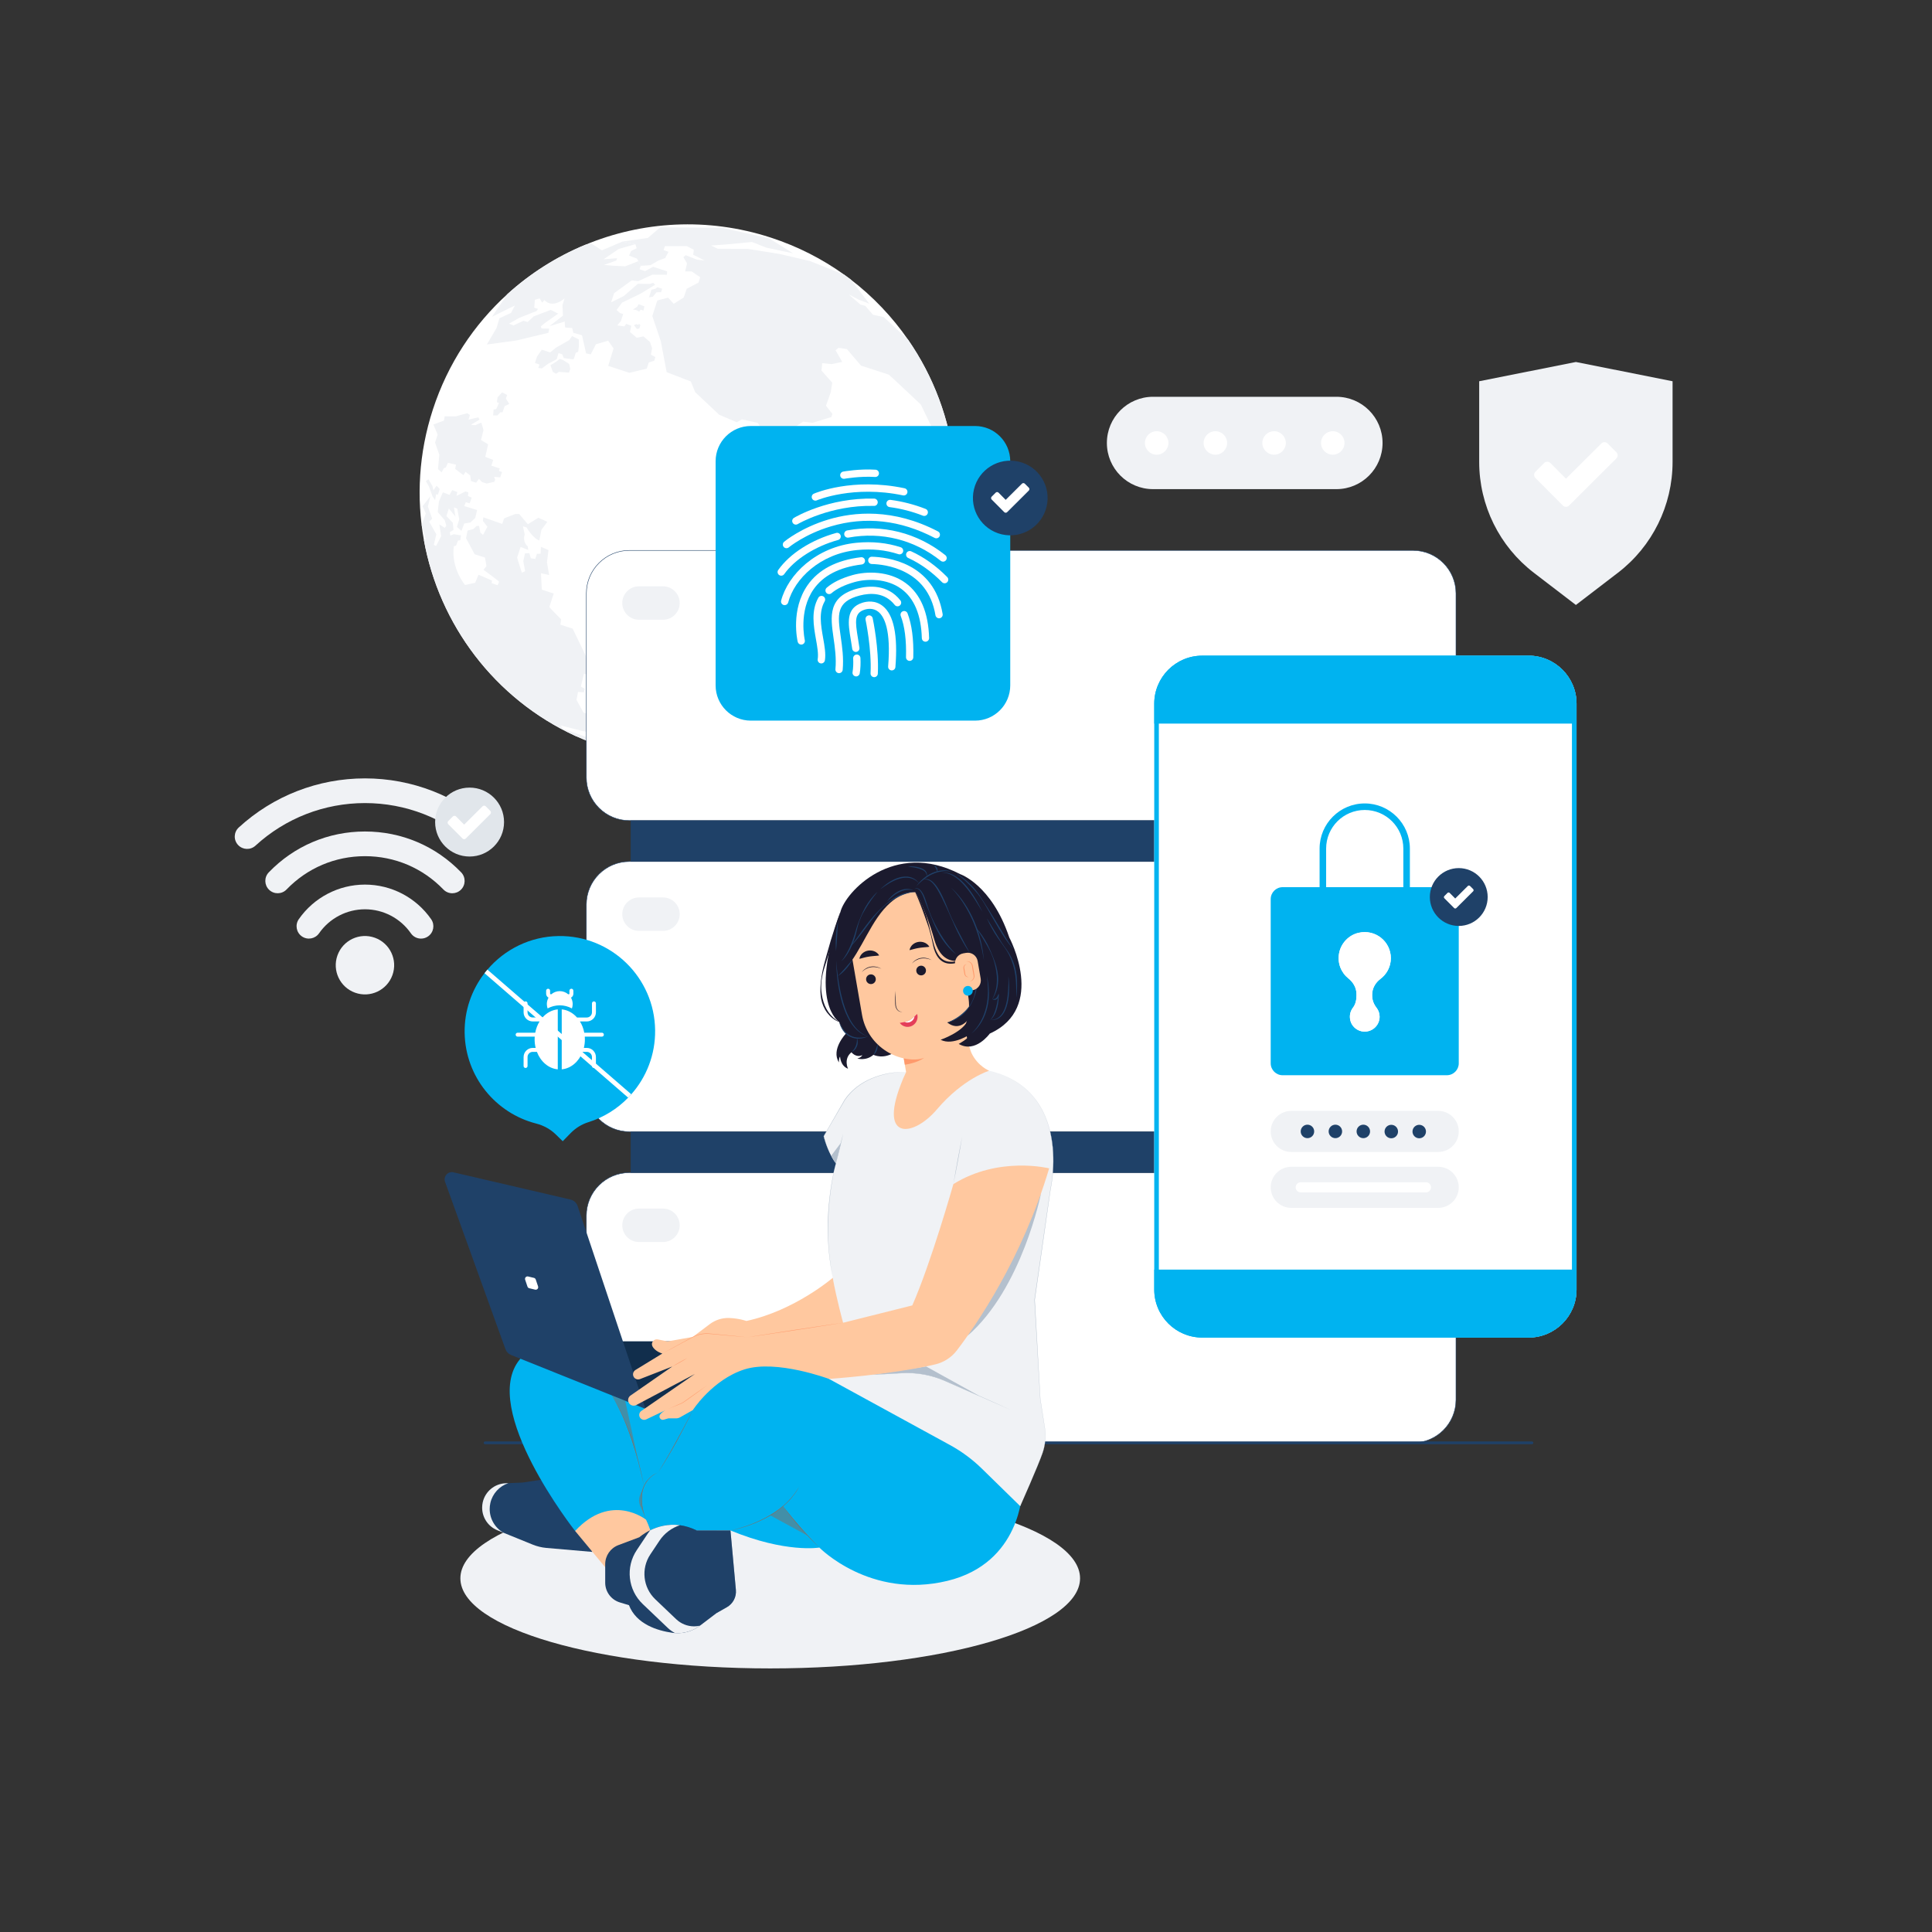 <svg width="720" height="720" viewBox="0 0 720 720" fill="none" xmlns="http://www.w3.org/2000/svg">
<rect x="0" y="0" width="720" height="720" fill="#333333" stroke="none"/>
<g clip-path="url(#clip0_13_18010)">
<mask id="mask0_13_18010" style="mask-type:luminance" maskUnits="userSpaceOnUse" x="0" y="0" width="720" height="720">
<path d="M720 0H0V720H720V0Z" fill="white"/>
</mask>
<g mask="url(#mask0_13_18010)">
<path d="M602.936 213.464L587.286 225.455L571.636 213.464C558.788 203.619 551.253 188.354 551.253 172.167V142.077L587.286 134.904L623.319 142.077V172.167C623.319 188.354 615.784 203.619 602.936 213.464Z" fill="#F0F2F5"/>
<path d="M582.435 188.396L572.197 178.122C571.561 177.484 571.562 176.452 572.199 175.815L575.468 172.545C576.107 171.905 577.145 171.907 577.782 172.548L583.587 178.39L596.794 165.258C597.432 164.624 598.464 164.625 599.1 165.262L602.372 168.534C603.011 169.173 603.01 170.209 602.37 170.846L584.744 188.4C584.105 189.037 583.071 189.035 582.435 188.396Z" fill="white"/>
<path d="M179.937 316.368C178.825 316.368 177.711 315.968 176.828 315.157C165.671 304.92 151.177 299.281 136.016 299.281C120.857 299.281 106.361 304.92 95.2 315.158C93.327 316.875 90.417 316.75 88.7 314.877C86.982 313.005 87.108 310.094 88.98 308.377C101.843 296.578 118.548 290.08 136.016 290.08C153.487 290.08 170.19 296.578 183.049 308.378C184.921 310.096 185.046 313.006 183.328 314.878C182.421 315.867 181.181 316.368 179.937 316.368Z" fill="#F0F2F5"/>
<path d="M168.552 332.893C167.347 332.893 166.144 332.423 165.241 331.487C157.517 323.482 147.138 319.073 136.016 319.073C124.892 319.073 114.513 323.48 106.792 331.482C105.027 333.312 102.115 333.363 100.287 331.598C98.458 329.834 98.406 326.922 100.17 325.093C109.642 315.277 122.372 309.872 136.016 309.872C149.658 309.872 162.388 315.279 171.862 325.098C173.627 326.927 173.575 329.839 171.746 331.603C170.854 332.465 169.702 332.893 168.552 332.893Z" fill="#F0F2F5"/>
<path d="M156.907 349.792C155.451 349.792 154.019 349.103 153.125 347.816C149.23 342.211 142.835 338.865 136.017 338.865C129.201 338.865 122.802 342.211 118.901 347.815C117.449 349.899 114.582 350.413 112.497 348.962C110.411 347.51 109.898 344.643 111.35 342.557C116.97 334.484 126.191 329.663 136.017 329.663C145.847 329.663 155.067 334.486 160.682 342.565C162.131 344.651 161.615 347.518 159.529 348.968C158.728 349.525 157.813 349.792 156.907 349.792Z" fill="#F0F2F5"/>
<path d="M146.253 363.385C148.284 357.727 145.343 351.494 139.685 349.463C134.027 347.432 127.794 350.373 125.764 356.031C123.733 361.689 126.674 367.922 132.332 369.952C137.99 371.983 144.222 369.043 146.253 363.385Z" fill="#F0F2F5"/>
<path d="M175.001 319.205C182.094 319.205 187.845 313.454 187.845 306.361C187.845 299.267 182.094 293.517 175.001 293.517C167.907 293.517 162.157 299.267 162.157 306.361C162.157 313.454 167.907 319.205 175.001 319.205Z" fill="#E1E6EB"/>
<path d="M172.377 312.503L167.063 307.17C166.732 306.839 166.733 306.303 167.064 305.972L168.761 304.275C169.093 303.943 169.631 303.943 169.962 304.276L172.976 307.309L179.832 300.492C180.163 300.163 180.699 300.163 181.029 300.494L182.727 302.193C183.059 302.524 183.058 303.062 182.726 303.393L173.576 312.506C173.245 312.836 172.708 312.835 172.377 312.503Z" fill="white"/>
<path d="M498.03 182.287H429.711C420.207 182.287 412.502 174.583 412.502 165.078C412.502 155.574 420.207 147.869 429.711 147.869H498.03C507.535 147.869 515.239 155.574 515.239 165.078C515.239 174.583 507.534 182.287 498.03 182.287Z" fill="#F0F2F5"/>
<path d="M496.683 169.458C499.102 169.458 501.063 167.497 501.063 165.078C501.063 162.659 499.102 160.698 496.683 160.698C494.265 160.698 492.304 162.659 492.304 165.078C492.304 167.497 494.265 169.458 496.683 169.458Z" fill="white"/>
<path d="M474.809 169.458C477.227 169.458 479.188 167.497 479.188 165.078C479.188 162.659 477.227 160.698 474.809 160.698C472.39 160.698 470.429 162.659 470.429 165.078C470.429 167.497 472.39 169.458 474.809 169.458Z" fill="white"/>
<path d="M452.933 169.458C455.352 169.458 457.313 167.497 457.313 165.078C457.313 162.659 455.352 160.698 452.933 160.698C450.514 160.698 448.553 162.659 448.553 165.078C448.553 167.497 450.514 169.458 452.933 169.458Z" fill="white"/>
<path d="M431.058 169.458C433.477 169.458 435.438 167.497 435.438 165.078C435.438 162.659 433.477 160.698 431.058 160.698C428.639 160.698 426.678 162.659 426.678 165.078C426.678 167.497 428.639 169.458 431.058 169.458Z" fill="white"/>
<path d="M287.039 621.769C350.811 621.769 402.509 606.736 402.509 588.191C402.509 569.646 350.811 554.613 287.039 554.613C223.267 554.613 171.569 569.646 171.569 588.191C171.569 606.736 223.267 621.769 287.039 621.769Z" fill="#F0F2F5"/>
<path d="M287.253 88.544C297.305 91.817 306.487 96.534 314.64 102.39C315.449 102.97 316.247 103.564 317.036 104.163C325.363 110.538 332.548 118.127 338.406 126.585C347.888 140.269 353.901 156.226 355.693 172.972C357.147 186.553 355.821 200.652 351.318 214.479C349.926 218.754 348.275 222.867 346.384 226.815C344.651 230.433 342.719 233.91 340.604 237.237L340.604 237.239C316.718 274.788 269.658 292.961 225.384 278.544C221.622 277.319 217.982 275.894 214.473 274.28L214.471 274.279C184.206 260.368 163.641 232.614 157.969 201.236C155.126 185.51 156.025 168.873 161.32 152.611C166.893 135.497 176.645 120.915 189.079 109.625L189.084 109.619C197.608 101.879 207.396 95.687 217.96 91.289L217.968 91.287C239.23 82.436 263.638 80.855 287.253 88.544Z" fill="white"/>
<path d="M320.505 204.015L322.924 204.802L325.344 210.516L334.212 213.403L334.49 214.616L337.601 216.076C337.601 216.076 336.314 220.029 336.265 220.18C336.215 220.332 337.539 224.183 337.539 224.183L339.381 222.652L340.513 223.134L340.25 223.944L341.347 224.188L341.355 225.368L344.748 226.137L343.682 228.032L342.37 228.445L341.859 230.015L343.076 230.411C343.076 230.411 344.678 228.244 344.977 227.501C345.221 226.89 346.084 226.821 346.385 226.815C344.652 230.433 342.718 233.91 340.605 237.236L340.602 237.239L338.746 239.184L318.337 252.294L311.566 252.694L291.06 262.745L286.045 261.112L284.03 262.136L269.554 258.369L268.07 259.473L266.239 259.407L267.757 260.232L268.209 262.299L262.877 265.261L254.792 267.326L241.728 271.525L241.32 272.778L243.096 273.009L243.172 274.018L235.596 277.296L220.821 273.365L208.876 270.357L209.916 271.673L221.365 275.599L220.134 276.372L214.473 274.279L214.471 274.278C184.206 260.368 163.641 232.613 157.969 201.237L158.596 200.897L157.152 195.669L158.698 191.347L157.48 188.642C157.48 188.642 160.317 185.089 160.38 184.897C160.441 184.708 159.46 188.796 159.46 188.796L161.067 193.307L159.94 194.408L162.602 199.122L161.663 203.085L162.526 203.435L164.416 199.784L163.733 195.435L165.762 196.725L166.324 195.857L165.721 193.843L163.133 190.832L163.569 186.916L165.041 183.477L167.528 184.427L168.525 182.653L170.402 183.335L170.138 184.788L173.471 183.145L174.547 183.496L174.388 184.842L175.802 185.443L175.039 187.572L173.562 187.163L173.025 188.597L177.79 190.079L177.117 193.006L175.299 194.722L173.008 195.096L171.976 197.837L170.283 196.377L171.147 193.511L170.403 189.561L169.159 189.086L169.73 192.489L167.268 189.521L166.362 192.303L168.757 194.832L169.008 197.5L167.624 198.31L167.843 199.571L169.124 199.077L171.776 199.521L171.538 201.332L170.655 201.464L169.974 203.342L169.135 203.559C167.993 211.791 173.313 218.006 173.313 218.006L177.074 217.195L178.337 214.178L183.36 216.374L183.197 217.302C183.197 217.302 185.137 218.003 185.326 218.064C185.516 218.127 185.95 217.008 186.012 216.818C186.074 216.628 180.196 212.336 180.196 212.336C180.196 212.336 181.114 211.235 181.239 211.067C181.364 210.897 180.711 207.747 180.711 207.747L176.896 206.574L173.679 200.559L174.248 197.738L176.39 197.176L177.601 196.031L178.526 195.982L179.027 198.525L180.021 199.338L181.642 196.298L179.966 194.142L180.124 192.796L187.181 195.249C187.181 195.249 187.79 193.379 187.833 193.249C187.875 193.118 191.986 191.572 191.986 191.572L193.447 191.518L196.716 195.373L200.632 192.943L203.986 194.469L201.764 197.448L200.995 201.433C198.459 200.511 196.231 196.563 196.231 196.563L194.883 196.124L195.526 199.17C194.651 202.157 196.641 203.576 196.641 203.576L196.867 204.948L194.01 203.825C194.01 203.825 192.764 207.653 192.722 207.783C192.679 207.914 194.422 213.196 194.467 213.355C194.513 213.514 195.692 212.841 195.692 212.841L195.017 209.157L195.633 206.228L197.252 206.133L197.831 208.052L199.482 208.301L200.106 206.387L201.465 206.348L201.577 203.787L204.409 204.996L203.831 209.572L204.653 214.306L201.604 213.611L201.914 219.743L206.358 221.191C206.358 221.191 204.801 225.97 204.736 226.172C204.67 226.374 209.112 230.798 209.112 230.798L208.833 232.792L213.412 234.283L219.2 246.233L226.827 248.245L230.264 250.509L227.963 251.578L220.524 250.233L219.844 251.493L217.614 251.104C217.614 251.104 216.552 255.606 216.492 255.788C216.432 255.972 217.957 256.669 217.957 256.669L217.584 258.023L215.414 257.861L214.847 260.841L217.431 265.521L221.429 266.89L230.77 270.673L237.53 270.18L237.746 266.615L233.24 265.148L234.489 261.313L238.077 261.881L239.857 264.271L246.188 266.333L248.052 263.708L247.397 262.62L251.997 260.874L260.552 263.114L263.707 262.746L264.34 261.919L262.883 259.867L263.233 257.494L267.567 256.917L267.817 255.599L266.116 255.269L261.861 249.32L262.487 247.398L265.592 248.273L265.57 249.035L268.226 249.9L269.295 248.983L265.171 246.51L264.956 244.676L268.297 244.272L268.768 241.714L271.693 240.362L269.697 238.581L270.052 236.935L272.898 235.691L273.327 234.655L271.446 234.043L271.125 232.945L274.732 233.668L274.66 234.863L276.05 235.316C276.05 235.316 277.322 232.792 277.362 232.671C277.402 232.547 283.132 230.626 283.132 230.626L284.97 224.984L297.057 220.45L298.833 225.129L300.123 225.549L298.942 221.509L299.651 219.332L303.295 222.926L304.596 221.122L301.536 218.876C301.536 218.876 302.393 216.66 302.35 216.376C302.307 216.096 306.334 212.772 306.413 212.528C306.492 212.286 308.761 207.23 308.761 207.23L310.641 207.487L313.276 204.87C317.09 198.895 320.505 204.015 320.505 204.015Z" fill="#F0F2F5"/>
<path d="M183.807 171.413L183.111 173.549L186.242 174.569L185.93 175.526L187.072 175.898L186.424 177.888L184.12 177.708L184.531 178.697L184.206 179.569L181.393 180.202C181.393 180.202 179.65 179.675 179.588 179.614C179.526 179.553 178.502 178.446 178.502 178.446L177.422 179.887L175.506 179.263L175.247 177.182L173.485 175.835L172.71 177.09L169.643 174.746L169.914 173.164L166.92 172.474L166.16 174.182L165.415 174.469L164.58 176.031L163.224 174.815L163.721 169.477L162.126 164.924L163.098 161.941L161.504 158.203L165.445 156.735L165.722 155.135C165.722 155.135 170.01 155.228 170.083 155.13C170.155 155.031 174.118 153.999 174.118 153.999L175.127 154.653L174.6 156.397C174.6 156.397 178.366 155.464 178.331 155.575C178.295 155.685 178.716 156.393 178.716 156.393C178.716 156.393 175.372 158.278 175.569 158.301C175.765 158.324 177.114 158.56 177.333 158.387C177.553 158.214 179.373 157.503 179.373 157.503C179.373 157.503 180.2 160.217 180.164 160.327C180.128 160.438 179.259 163.984 179.259 163.984L181.916 165.583L180.846 170.246L183.807 171.413Z" fill="#F0F2F5"/>
<path d="M234.026 257.832L234.127 255.573C234.127 255.573 233.162 255.339 233.203 255.273C233.245 255.206 234.343 252.02 234.343 252.02L235.648 251.824L239.113 250.009L242.238 247.202L244.897 247.768L243.691 250.919L240.069 251.341C240.069 251.341 237.057 252.783 237.003 252.826C236.949 252.868 235.967 257.053 235.967 257.053L234.026 257.832Z" fill="#F0F2F5"/>
<path d="M234.03 249.062C233.972 249.043 232.059 248.526 232.059 248.526L232.797 246.26L234.191 246.544L234.2 247.885L235.052 248.332L234.03 249.062Z" fill="#F0F2F5"/>
<path d="M249.964 254.509L250.469 253.739L251.14 253.767L251.139 252.726L248.57 251.549L246.734 251.971L246.613 252.929L247.609 253.849L249.964 254.509Z" fill="#F0F2F5"/>
<path d="M247.556 248.076L247.592 246.728L245.975 244.46L246.94 241.228L248.768 240.443L249.381 239.538L253.023 240.32L252.242 242.721L251.187 244.034L251.222 245.85L249.231 246.519L249.312 248.032L247.556 248.076Z" fill="#F0F2F5"/>
<path d="M252.238 237.689L251.57 237.472L252.179 235.951L253.132 236.077L254.262 235.706L255.392 236.073L255.371 238.496L253.525 239.103L252.238 237.689Z" fill="#F0F2F5"/>
<path d="M285.502 92.261L280.257 90.177L270.815 91.078L264.98 91.502L267.512 92.701L278.742 92.759L290.5 94.639L301.792 97.266L314.64 102.39C315.449 102.97 316.247 103.564 317.035 104.164L323.974 113.187L320.042 111.68L316.261 109.701L320.708 113.548L322.446 113.964L325.334 117.303L329.329 118.156L338.405 126.584C347.888 140.268 353.9 156.226 355.692 172.972L355.461 176.272L343.171 150.767C343.171 150.767 331.444 139.689 331.199 139.609C330.953 139.53 320.862 136.244 320.862 136.244L315.61 130.089L312.497 129.618L311.385 130.528L313.871 134.874L309.922 135.698L306.406 135.335L306.15 138.103L310.151 142.625L309.608 146.128L307.817 151.204L310.191 154.228L309.852 155.406L302.8 157.571L299.31 157.126L291.231 162.452L284.355 160.535L282.373 157.591L276.499 156.276L274.583 157.353L268.065 154.594L259.081 146.16L257.451 142.164L248.449 138.699L246.258 127.144L243.092 117.76L244.975 111.978L248.988 110.925L251.072 113.216L254.813 110.87L255.919 107.62L260.334 105.302L260.936 103.302L257.737 101.138L255.345 101.141L256.03 98.144L254.678 95.851L255.509 95.097L259.791 96.782L262.624 97.071L258.339 94.942L258.561 93.064L255.926 91.719L247.772 91.746L247.297 93.202L249.135 93.848L247.889 96.176L245.284 97.133L242.391 98.826L238.755 99.056L238.739 99.025L238.722 98.988C238.621 98.779 238.289 98.095 237.974 97.477L237.929 97.387L237.899 97.327L237.897 97.326C237.633 96.807 237.394 96.369 237.342 96.353C237.209 96.309 234.429 95.256 234.429 95.256L235.18 93.55L237.272 92.524L236.791 91.003L231.987 90.022L241.42 88.678L246.072 84.7L269.196 84.906L286.628 88.803L295.528 94.402L285.502 92.261Z" fill="#F0F2F5"/>
<path d="M230.596 92.767L224.932 96.622L229.97 96.219L229.685 97.093L225.108 98.721L228.344 99.022L233.001 99.249L237.897 97.325L237.899 97.326L237.929 97.386L237.974 97.477L238.673 98.889L238.722 98.989L238.74 99.025L238.755 99.055L238.332 100.352L240.419 101.032L243.389 99.425L248.628 101.13L248.54 102.387L243.114 102.359L237.851 104.766L235.429 104.492L228.861 109.241L227.742 112.677L232.506 110.301L237.721 105.755L242.079 105.821L243.431 105.425L244.172 106.117L238.711 109.436L231.828 112.783L229.776 115.528L231.022 116.641L232.244 117.039L231.41 119.601L230.028 121.275L232.683 121.626L233.373 120.691L235.255 121.432L234.768 123.72L237.287 125.871L239.812 125.363L242.254 127.489L243.005 129.792L242.571 132.184L244.253 133.076L243.811 134.434L241.805 135.067L241.007 137.383L234.539 138.926L226.66 136.36L228.655 129.84L226.635 126.953L222.076 128.3L220.166 132.056L218.415 131.7L216.902 124.942L213.644 124.008C213.644 124.008 213.308 122.269 213.193 122.231C213.077 122.193 210.689 122.146 210.608 121.991C210.532 121.836 210.452 119.838 210.452 119.838L204.768 121.549L209.793 117.647L209.61 113.676C209.61 113.676 210.452 111.089 210.377 111.19C210.303 111.289 206.017 115.159 202.878 111.814L202.062 112.792C202.062 112.792 201.191 111.39 201.192 111.265C201.189 111.141 199.336 111.74 199.336 111.74L199.096 114.646L200.507 115.147C200.507 115.147 199.927 116.037 199.815 116C199.702 115.964 193.5 118.463 193.5 118.463L189.687 120.621L191.374 121.294L195.052 119.549L196.651 119.986L198.906 117.901L205.247 115.488L208.023 116.89L203.024 120.402L201.537 121.66L201.83 122.418L204.671 122.473L204.37 124.033L192.323 126.909L181.438 128.381L185.062 122.223L186.108 118.626L190.456 116.601L191.896 113.835L183.348 118.058L189.078 109.623L189.081 109.619C197.607 101.88 207.394 95.687 217.958 91.288L217.966 91.285L220.299 90.702L224.307 93.299L231.986 90.02L236.789 91L230.596 92.767Z" fill="#F0F2F5"/>
<path d="M241.871 110.782L242.789 107.963L244.255 107.616L244.976 107.027L246.785 107.616L246.369 108.893L244.653 108.923L243.285 110.595L241.871 110.782Z" fill="#F0F2F5"/>
<path d="M235.851 115.366L237.478 114.285L238.003 113.36L240.154 114.172L239.802 115.735C239.802 115.735 238.703 115.333 238.67 115.434C238.637 115.535 238.217 116.136 238.217 116.136L237.036 115.506L235.851 115.366Z" fill="#F0F2F5"/>
<path d="M237.073 120.819L237.761 121.043L238.182 120.71L238.65 121.198L238.235 122.473L237.348 122.587C237.348 122.587 236.194 121.182 236.289 121.168C236.382 121.153 237.073 120.819 237.073 120.819Z" fill="#F0F2F5"/>
<path d="M215.703 126.502L213.193 125.244L212.16 126.726L207.079 129.643L205.037 131.347L201.911 130.329L200.128 132.888L199.35 135.279L201.043 135.83L200.621 137.125L201.947 137.282L204.271 135.56C204.271 135.56 207.506 133.914 207.505 133.748C207.504 133.583 208.152 131.591 208.152 131.591L209.547 132.045L210.087 133.432C210.087 133.432 213.751 134.019 213.8 133.87C213.849 133.721 214.578 131.479 214.578 131.479L215.47 131.109L215.736 128.937L215.703 126.502Z" fill="#F0F2F5"/>
<path d="M207.28 134.777L208.598 133.774L209.793 134.163L212.122 135.637L212.516 137.473L212.062 138.868L208.3 138.579L207.245 139.282L206.031 138.611L205.141 136.1L207.28 134.777Z" fill="#F0F2F5"/>
<path d="M189.791 150.525L188.535 148.577L188.987 147.185L187.103 146.22L185.45 148.056L185.159 149.896L185.954 150.155L184.952 152.423L183.961 152.628L183.778 154.811L185.352 154.839L186.493 153.628L187.274 153.662L188.064 151.37L189.791 150.525Z" fill="#F0F2F5"/>
<path d="M163.865 182.258L163.18 184.361L162.533 184.15L162.154 186.413L161.193 184.967L159.867 181.314L158.696 179.262L159.678 178.628L161.157 181.137L161.509 182.714L162.726 180.992L163.865 182.258Z" fill="#F0F2F5"/>
</g>
<path d="M526.569 537.698H234.551C225.698 537.698 218.522 530.521 218.522 521.668V453.05C218.522 444.197 225.698 437.02 234.551 437.02H526.569C535.422 437.02 542.598 444.197 542.598 453.05V521.668C542.599 530.521 535.422 537.698 526.569 537.698Z" fill="white"/>
<path d="M526.569 421.747H234.551C225.698 421.747 218.522 414.571 218.522 405.718V337.099C218.522 328.247 225.698 321.07 234.551 321.07H526.569C535.422 321.07 542.598 328.247 542.598 337.099V405.717C542.599 414.571 535.422 421.747 526.569 421.747Z" fill="white"/>
<path d="M526.569 305.797H234.551C225.698 305.797 218.522 298.62 218.522 289.767V221.149C218.522 212.296 225.698 205.119 234.551 205.119H526.569C535.422 205.119 542.598 212.296 542.598 221.149V289.767C542.599 298.62 535.422 305.797 526.569 305.797Z" fill="white"/>
<path d="M526.569 537.784H234.551C225.665 537.784 218.436 530.554 218.436 521.668V453.05C218.436 444.164 225.666 436.935 234.551 436.935H526.569C535.455 436.935 542.684 444.164 542.684 453.05V521.668C542.684 530.554 535.455 537.784 526.569 537.784ZM234.551 437.106C225.76 437.106 218.607 444.259 218.607 453.05V521.669C218.607 530.46 225.76 537.613 234.551 537.613H526.569C535.361 537.613 542.513 530.46 542.513 521.669V453.05C542.513 444.259 535.361 437.106 526.569 437.106H234.551Z" fill="#1F4168"/>
<path d="M526.569 421.833H234.551C225.665 421.833 218.436 414.604 218.436 405.718V337.099C218.436 328.213 225.666 320.984 234.551 320.984H526.569C535.455 320.984 542.684 328.214 542.684 337.099V405.718C542.684 414.604 535.455 421.833 526.569 421.833ZM234.551 321.156C225.76 321.156 218.607 328.308 218.607 337.099V405.718C218.607 414.509 225.76 421.662 234.551 421.662H526.569C535.361 421.662 542.513 414.509 542.513 405.718V337.099C542.513 328.308 535.361 321.156 526.569 321.156H234.551Z" fill="#1F4168"/>
<path d="M526.077 305.797H235.044V321.07H526.077V305.797Z" fill="#1F4168"/>
<path d="M526.077 421.748H235.044V437.02H526.077V421.748Z" fill="#1F4168"/>
<path d="M526.569 305.883H234.551C225.665 305.883 218.436 298.654 218.436 289.767V221.149C218.436 212.263 225.666 205.034 234.551 205.034H526.569C535.455 205.034 542.684 212.263 542.684 221.149V289.767C542.684 298.653 535.455 305.883 526.569 305.883ZM234.551 205.205C225.76 205.205 218.607 212.357 218.607 221.149V289.767C218.607 298.559 225.76 305.711 234.551 305.711H526.569C535.361 305.711 542.513 298.559 542.513 289.767V221.149C542.513 212.357 535.361 205.205 526.569 205.205H234.551V205.205Z" fill="#1F4168"/>
<path d="M247.078 230.96H238.133C234.693 230.96 231.904 228.171 231.904 224.731C231.904 221.291 234.693 218.502 238.133 218.502H247.078C250.518 218.502 253.307 221.291 253.307 224.731C253.307 228.171 250.518 230.96 247.078 230.96Z" fill="#F0F2F5"/>
<path d="M247.078 346.911H238.133C234.693 346.911 231.904 344.122 231.904 340.682C231.904 337.241 234.693 334.452 238.133 334.452H247.078C250.518 334.452 253.307 337.241 253.307 340.682C253.307 344.122 250.518 346.911 247.078 346.911Z" fill="#F0F2F5"/>
<path d="M247.078 462.862H238.133C234.693 462.862 231.904 460.073 231.904 456.632C231.904 453.192 234.693 450.403 238.133 450.403H247.078C250.518 450.403 253.307 453.192 253.307 456.632C253.307 460.073 250.518 462.862 247.078 462.862Z" fill="#F0F2F5"/>
<path d="M244.145 383.931C244.247 393.079 240.881 401.455 235.265 407.811C234.887 408.24 234.5 408.662 234.099 409.07C230.039 413.246 224.958 416.427 219.253 418.21C216.761 418.988 214.508 420.394 212.681 422.259L209.711 425.297L207.157 422.804C205.121 420.809 202.577 419.424 199.813 418.714C184.707 414.843 173.444 401.266 173.159 384.956C173.012 376.598 175.796 368.845 180.562 362.681C180.911 362.228 181.271 361.786 181.642 361.351C188.06 353.818 197.564 348.974 208.186 348.833C227.818 348.576 243.925 364.306 244.145 383.931Z" fill="#00B3F0"/>
<path d="M213.423 374.181C213.423 373.317 213.192 372.501 212.794 371.799C212.794 371.799 212.794 371.798 212.793 371.797C213.317 371.522 213.678 370.979 213.678 370.347V369.209C213.678 368.802 213.349 368.472 212.942 368.472C212.535 368.472 212.205 368.802 212.205 369.209V370.347C212.205 370.441 212.128 370.518 212.034 370.518H211.73C211.729 370.518 211.729 370.517 211.728 370.516C210.888 369.799 209.798 369.367 208.604 369.367C207.415 369.367 206.325 369.799 205.485 370.516C205.484 370.517 205.483 370.517 205.483 370.518H205.176C205.081 370.518 205.005 370.441 205.005 370.347V369.209C205.005 368.802 204.675 368.472 204.268 368.472C203.861 368.472 203.531 368.802 203.531 369.209V370.347C203.531 370.981 203.895 371.525 204.421 371.8C204.421 371.801 204.42 371.802 204.419 371.804C204.021 372.506 203.79 373.317 203.79 374.181C203.79 374.756 203.893 375.306 204.075 375.817C205.455 375.07 206.988 374.653 208.604 374.653C210.22 374.653 211.753 375.07 213.134 375.817C213.32 375.306 213.423 374.756 213.423 374.181Z" fill="white"/>
<path d="M202.176 379.19H198.53C197.466 379.19 196.6 378.324 196.6 377.26V373.916C196.6 373.509 196.271 373.179 195.864 373.179C195.457 373.179 195.127 373.509 195.127 373.916V377.26C195.127 379.137 196.654 380.663 198.53 380.663H201.08C201.079 380.664 201.079 380.665 201.078 380.666C200.312 381.894 199.757 383.313 199.472 384.856H192.904C192.501 384.856 192.167 385.185 192.167 385.593C192.167 386 192.501 386.33 192.904 386.33H199.275C199.25 386.659 199.236 386.998 199.236 387.336C199.236 388.442 199.368 389.512 199.623 390.524H198.53C196.653 390.524 195.127 392.051 195.127 393.927V397.271C195.127 397.678 195.456 398.008 195.863 398.008C196.27 398.008 196.6 397.678 196.6 397.271V393.927C196.6 392.863 197.466 391.998 198.53 391.998H200.085L200.086 391.999C201.466 395.614 204.399 398.193 207.867 398.513V386.33V384.856V378.941V376.166C206.776 376.264 205.735 376.588 204.782 377.104C203.81 377.62 202.932 378.331 202.176 379.19Z" fill="white"/>
<path d="M224.304 384.856H217.736C217.451 383.314 216.896 381.894 216.13 380.666H218.679C220.556 380.666 222.084 379.138 222.084 377.262V373.916C222.084 373.509 221.755 373.179 221.347 373.179C220.939 373.179 220.61 373.509 220.61 373.916V377.262C220.61 378.323 219.745 379.192 218.679 379.192H215.035C214.278 378.333 213.399 377.625 212.431 377.109C211.478 376.594 210.436 376.264 209.341 376.166V378.941V384.856V386.33V398.513C212.809 398.194 215.742 395.615 217.123 391.999L217.123 391.998H218.68C219.744 391.998 220.609 392.864 220.609 393.927V397.271C220.609 397.678 220.939 398.008 221.346 398.008C221.753 398.008 222.083 397.678 222.083 397.271V393.927C222.083 392.051 220.557 390.524 218.68 390.524H217.584C217.84 389.512 217.972 388.442 217.972 387.337C217.972 386.998 217.957 386.659 217.933 386.33H224.304C224.712 386.33 225.041 386.001 225.041 385.593C225.041 385.185 224.712 384.856 224.304 384.856Z" fill="white"/>
<path d="M235.265 407.811C234.887 408.24 234.5 408.661 234.099 409.069L180.562 362.681C180.911 362.228 181.271 361.786 181.642 361.351L235.265 407.811Z" fill="white"/>
<path d="M363.36 268.559H279.818C272.567 268.559 266.69 262.681 266.69 255.431V171.888C266.69 164.638 272.567 158.76 279.818 158.76H363.36C370.61 158.76 376.488 164.638 376.488 171.888V255.431C376.488 262.681 370.61 268.559 363.36 268.559Z" fill="#00B3F0"/>
<path d="M303.86 186.573C303.335 186.573 302.835 186.267 302.613 185.755C302.316 185.067 302.631 184.269 303.318 183.971C303.896 183.72 317.695 177.875 337.101 181.962C337.835 182.116 338.304 182.836 338.15 183.57C337.995 184.303 337.27 184.769 336.542 184.618C318.031 180.721 304.531 186.403 304.396 186.462C304.222 186.537 304.039 186.573 303.86 186.573Z" fill="white"/>
<path d="M314.466 178.441C313.822 178.441 313.251 177.982 313.132 177.326C312.998 176.589 313.487 175.883 314.224 175.748C314.471 175.703 320.328 174.656 326.299 175.043C327.047 175.092 327.614 175.737 327.566 176.485C327.518 177.233 326.874 177.805 326.123 177.752C320.484 177.386 314.766 178.408 314.71 178.419C314.628 178.434 314.546 178.441 314.466 178.441Z" fill="white"/>
<path d="M344.445 192.278C344.281 192.278 344.114 192.248 343.951 192.184C339.938 190.616 335.755 189.537 331.52 188.978C330.777 188.88 330.254 188.198 330.352 187.454C330.451 186.711 331.131 186.191 331.875 186.287C336.327 186.875 340.722 188.008 344.939 189.656C345.638 189.929 345.982 190.716 345.709 191.414C345.5 191.95 344.988 192.278 344.445 192.278Z" fill="white"/>
<path d="M296.585 195.512C296.125 195.512 295.675 195.277 295.421 194.853C295.035 194.211 295.243 193.377 295.886 192.991C296.401 192.682 308.692 185.409 325.78 185.817C326.529 185.834 327.123 186.455 327.106 187.205C327.089 187.954 326.472 188.574 325.718 188.53C309.411 188.155 297.402 195.246 297.283 195.318C297.064 195.449 296.824 195.512 296.585 195.512Z" fill="white"/>
<path d="M293.09 204.302C292.701 204.302 292.316 204.136 292.047 203.815C291.567 203.24 291.644 202.385 292.217 201.905C292.473 201.69 298.593 196.632 308.748 193.597C318.117 190.796 332.802 189.296 349.568 198.052C350.233 198.398 350.49 199.218 350.143 199.883C349.796 200.547 348.976 200.806 348.312 200.458C335.538 193.787 322.527 192.343 309.637 196.164C299.983 199.027 294.017 203.938 293.959 203.987C293.705 204.199 293.396 204.302 293.09 204.302Z" fill="white"/>
<path d="M351.455 209.315C351.158 209.315 350.859 209.218 350.609 209.019C340.766 201.163 328.55 198.082 316.214 200.345C315.477 200.483 314.769 199.992 314.635 199.255C314.499 198.517 314.988 197.81 315.724 197.675C328.845 195.267 341.836 198.544 352.302 206.897C352.888 207.365 352.984 208.219 352.517 208.805C352.249 209.14 351.854 209.315 351.455 209.315Z" fill="white"/>
<path d="M291.141 214.546C290.87 214.546 290.596 214.466 290.358 214.297C289.747 213.865 289.601 213.017 290.034 212.406C294.345 206.308 302.412 201.153 311.613 198.617C312.335 198.415 313.083 198.842 313.283 199.565C313.482 200.287 313.057 201.034 312.335 201.234C303.848 203.573 296.152 208.455 292.25 213.973C291.985 214.347 291.566 214.546 291.141 214.546Z" fill="white"/>
<path d="M352.036 217.369C351.686 217.369 351.337 217.235 351.071 216.967C347.138 212.991 342.897 209.956 338.465 207.943C337.783 207.633 337.481 206.829 337.791 206.146C338.101 205.464 338.905 205.161 339.588 205.472C344.321 207.621 348.834 210.847 353.001 215.057C353.528 215.59 353.524 216.449 352.991 216.976C352.726 217.238 352.381 217.369 352.036 217.369Z" fill="white"/>
<path d="M292.423 225.524C292.309 225.524 292.193 225.509 292.078 225.479C291.352 225.289 290.919 224.547 291.109 223.823C293.627 214.215 304.098 203.728 319.237 202.275C325.035 201.718 330.562 202.28 335.665 203.944C336.377 204.177 336.766 204.943 336.534 205.656C336.301 206.369 335.534 206.757 334.823 206.525C330.01 204.954 324.997 204.449 319.497 204.976C305.596 206.312 296.015 215.813 293.735 224.51C293.575 225.12 293.025 225.524 292.423 225.524Z" fill="white"/>
<path d="M344.894 239.148C344.162 239.148 343.558 238.566 343.538 237.829C343.294 229.191 340.725 223.014 335.904 219.469C330.492 215.49 323.111 215.617 318.434 216.933C314.758 217.969 311.872 219.364 309.858 221.079C309.287 221.564 308.43 221.496 307.944 220.926C307.458 220.355 307.527 219.498 308.098 219.012C310.446 217.014 313.586 215.479 317.698 214.32C322.965 212.836 331.313 212.723 337.512 217.282C343.042 221.348 345.982 228.235 346.251 237.753C346.272 238.502 345.682 239.127 344.932 239.147C344.92 239.148 344.906 239.148 344.894 239.148Z" fill="white"/>
<path d="M306.074 247.247C306.003 247.247 305.931 247.241 305.859 247.23C305.118 247.112 304.614 246.416 304.732 245.676C305.051 243.677 304.583 241.043 304.088 238.255C303.206 233.29 302.206 227.663 304.971 222.757C305.339 222.104 306.165 221.873 306.82 222.241C307.473 222.609 307.703 223.437 307.336 224.09C305.049 228.147 305.92 233.044 306.761 237.781C307.297 240.801 307.804 243.652 307.413 246.103C307.306 246.771 306.729 247.247 306.074 247.247Z" fill="white"/>
<path d="M339 246.297C338.988 246.297 338.976 246.297 338.963 246.296C338.214 246.276 337.623 245.653 337.643 244.903C337.813 238.556 337.154 233.391 335.685 229.552C335.417 228.852 335.767 228.068 336.467 227.799C337.168 227.532 337.952 227.882 338.22 228.582C339.817 232.756 340.536 238.272 340.356 244.976C340.337 245.713 339.733 246.297 339 246.297Z" fill="white"/>
<path d="M312.695 250.868C312.653 250.868 312.611 250.867 312.568 250.863C311.822 250.794 311.273 250.133 311.342 249.387C311.719 245.284 311.141 241.26 310.631 237.711C309.484 229.73 308.4 222.192 319.822 219.278C323.627 218.309 330.73 217.599 335.56 223.76C336.022 224.349 335.919 225.203 335.329 225.665C334.74 226.128 333.886 226.025 333.423 225.434C329.739 220.735 324.359 220.922 320.493 221.909C311.434 224.219 312.143 229.152 313.318 237.324C313.849 241.023 314.452 245.214 314.044 249.636C313.98 250.34 313.388 250.868 312.695 250.868Z" fill="white"/>
<path d="M332.341 249.842C332.305 249.842 332.268 249.841 332.23 249.838C331.483 249.778 330.926 249.123 330.987 248.376C332.084 234.821 329.591 229.803 327.306 227.98C325.449 226.499 323.32 226.858 322.216 227.205C318.337 228.425 318.676 231.546 319.74 237.928C319.928 239.05 320.121 240.21 320.286 241.417C320.388 242.16 319.869 242.845 319.127 242.946C318.384 243.045 317.699 242.529 317.597 241.787C317.437 240.618 317.247 239.478 317.063 238.374C316.053 232.318 315.098 226.597 321.402 224.616C323.02 224.108 326.161 223.593 328.999 225.858C333.071 229.108 334.651 236.758 333.693 248.596C333.635 249.304 333.041 249.842 332.341 249.842Z" fill="white"/>
<path d="M319.065 252.082C318.994 252.082 318.922 252.077 318.85 252.065C318.11 251.948 317.605 251.253 317.723 250.512C317.974 248.924 318.049 247.236 317.951 245.354C317.911 244.605 318.486 243.967 319.235 243.927C319.993 243.88 320.621 244.463 320.661 245.211C320.77 247.287 320.686 249.16 320.403 250.938C320.297 251.606 319.72 252.082 319.065 252.082Z" fill="white"/>
<path d="M349.954 230.425C349.301 230.425 348.727 229.953 348.617 229.288C345.774 212.033 329.727 210.311 324.877 210.194C324.128 210.176 323.535 209.554 323.553 208.804C323.57 208.055 324.191 207.439 324.943 207.481C330.32 207.61 348.113 209.533 351.296 228.847C351.418 229.587 350.916 230.285 350.177 230.407C350.101 230.419 350.027 230.425 349.954 230.425Z" fill="white"/>
<path d="M298.6 240.22C297.985 240.22 297.428 239.799 297.28 239.175C297.167 238.692 294.569 227.24 300.965 218.075C305.012 212.276 311.702 208.772 320.85 207.661C321.599 207.571 322.271 208.099 322.361 208.844C322.452 209.588 321.921 210.265 321.178 210.355C312.839 211.369 306.792 214.482 303.203 219.611C297.498 227.766 299.898 238.447 299.923 238.554C300.093 239.284 299.64 240.014 298.911 240.184C298.807 240.209 298.703 240.22 298.6 240.22Z" fill="white"/>
<path d="M325.787 252.361C325.765 252.361 325.742 252.36 325.719 252.359C324.97 252.321 324.394 251.684 324.431 250.936C324.884 241.894 322.594 231.076 322.57 230.968C322.413 230.235 322.88 229.514 323.613 229.357C324.343 229.199 325.068 229.666 325.225 230.4C325.322 230.856 327.612 241.677 327.142 251.071C327.105 251.797 326.506 252.361 325.787 252.361Z" fill="white"/>
<path d="M390.039 188.786C391.805 181.306 387.174 173.812 379.695 172.046C372.215 170.279 364.721 174.911 362.955 182.39C361.188 189.869 365.82 197.364 373.299 199.13C380.778 200.896 388.273 196.265 390.039 188.786Z" fill="#1F4168"/>
<path d="M374.262 190.869L369.563 186.154C369.272 185.861 369.272 185.387 369.564 185.095L371.065 183.594C371.358 183.3 371.834 183.301 372.127 183.596L374.791 186.277L380.853 180.25C381.146 179.959 381.619 179.959 381.911 180.252L383.413 181.754C383.706 182.047 383.705 182.523 383.412 182.815L375.323 190.871C375.028 191.163 374.554 191.162 374.262 190.869Z" fill="white"/>
<path d="M587.533 262.243V480.574C587.533 490.46 579.517 498.475 569.632 498.475H448.055C438.169 498.475 430.154 490.459 430.154 480.574V262.243C430.154 252.358 438.169 244.343 448.055 244.343H569.632C579.518 244.343 587.533 252.358 587.533 262.243Z" fill="white"/>
<path d="M569.632 246.057C578.557 246.057 585.818 253.318 585.818 262.243V480.574C585.818 489.499 578.557 496.76 569.632 496.76H448.055C439.129 496.76 431.868 489.499 431.868 480.574V262.243C431.868 253.318 439.129 246.057 448.055 246.057H569.632ZM569.632 244.343H448.055C438.169 244.343 430.154 252.358 430.154 262.243V480.574C430.154 490.46 438.169 498.475 448.055 498.475H569.632C579.517 498.475 587.533 490.459 587.533 480.574V262.243C587.533 252.358 579.518 244.343 569.632 244.343Z" fill="#00B3F0"/>
<path d="M587.533 262.243V269.669H430.154V262.243C430.154 252.358 438.169 244.343 448.055 244.343H569.632C579.518 244.343 587.533 252.358 587.533 262.243Z" fill="#00B3F0"/>
<path d="M587.533 473.148V480.574C587.533 490.459 579.517 498.474 569.632 498.474H448.055C438.169 498.474 430.154 490.459 430.154 480.574V473.148H587.533Z" fill="#00B3F0"/>
<path d="M525.419 330.623V316.236C525.419 306.964 517.872 299.416 508.603 299.416C499.321 299.416 491.774 306.964 491.774 316.236V330.623H478C475.546 330.623 473.556 332.613 473.556 335.068V396.263C473.556 398.717 475.546 400.707 478 400.707H539.192C541.647 400.707 543.636 398.717 543.636 396.263V335.068C543.636 332.613 541.647 330.623 539.192 330.623L525.419 330.623ZM514.438 364.821C512.572 366.222 511.365 368.327 511.365 370.66V371.053C511.365 372.692 511.963 374.248 512.981 375.54C513.708 376.472 514.141 377.632 514.141 378.914C514.141 382.37 510.959 385.096 507.357 384.32C505.408 383.887 503.769 382.357 503.266 380.43C502.778 378.576 503.207 376.832 504.211 375.527C505.157 374.294 505.517 372.705 505.517 371.148V370.432C505.517 368.125 504.307 366.066 502.513 364.632C499.823 362.478 498.303 358.949 499.07 355.099C499.8 351.461 502.668 348.461 506.28 347.634C512.657 346.164 518.328 350.959 518.328 357.082C518.328 360.264 516.795 363.053 514.438 364.821ZM522.98 330.623H494.212V316.236C494.212 308.292 500.659 301.858 508.603 301.858C516.544 301.858 522.98 308.292 522.98 316.236V330.623Z" fill="#00B3F0"/>
<path d="M518.328 357.082C518.328 360.264 516.794 363.053 514.438 364.821C512.571 366.222 511.365 368.327 511.365 370.66V371.053C511.365 372.692 511.963 374.248 512.981 375.54C513.708 376.472 514.141 377.632 514.141 378.914C514.141 382.37 510.959 385.096 507.357 384.32C505.408 383.887 503.769 382.357 503.266 380.43C502.777 378.577 503.207 376.832 504.211 375.527C505.157 374.294 505.517 372.705 505.517 371.149V370.432C505.517 368.125 504.307 366.066 502.513 364.632C499.823 362.478 498.303 358.949 499.069 355.099C499.8 351.461 502.668 348.461 506.28 347.634C512.657 346.164 518.328 350.959 518.328 357.082Z" fill="white"/>
<path d="M535.981 429.303H481.212C476.984 429.303 473.556 425.876 473.556 421.648C473.556 417.42 476.984 413.993 481.212 413.993H535.981C540.209 413.993 543.636 417.42 543.636 421.648C543.636 425.876 540.209 429.303 535.981 429.303Z" fill="#F0F2F5"/>
<path d="M535.981 450.139H481.212C476.984 450.139 473.556 446.711 473.556 442.483C473.556 438.255 476.984 434.828 481.212 434.828H535.981C540.209 434.828 543.636 438.255 543.636 442.483C543.636 446.711 540.209 450.139 535.981 450.139Z" fill="#F0F2F5"/>
<path d="M489.023 423.424C490.003 422.443 490.003 420.854 489.023 419.873C488.042 418.893 486.452 418.893 485.472 419.873C484.491 420.854 484.491 422.443 485.472 423.424C486.452 424.404 488.042 424.404 489.023 423.424Z" fill="#1F4168"/>
<path d="M499.434 423.424C500.415 422.444 500.415 420.854 499.434 419.873C498.454 418.893 496.864 418.893 495.884 419.873C494.903 420.854 494.903 422.444 495.884 423.424C496.864 424.405 498.454 424.405 499.434 423.424Z" fill="#1F4168"/>
<path d="M509.847 423.424C510.827 422.444 510.827 420.854 509.847 419.873C508.866 418.893 507.276 418.893 506.296 419.873C505.315 420.854 505.315 422.444 506.296 423.424C507.276 424.405 508.866 424.405 509.847 423.424Z" fill="#1F4168"/>
<path d="M520.938 422.271C521.256 420.921 520.421 419.569 519.071 419.25C517.722 418.932 516.369 419.767 516.051 421.117C515.732 422.466 516.568 423.819 517.917 424.137C519.267 424.456 520.619 423.62 520.938 422.271Z" fill="#1F4168"/>
<path d="M531.35 422.271C531.669 420.922 530.833 419.57 529.484 419.251C528.134 418.932 526.782 419.768 526.463 421.117C526.145 422.467 526.98 423.819 528.33 424.138C529.679 424.456 531.031 423.621 531.35 422.271Z" fill="#1F4168"/>
<path d="M543.636 345.071C549.589 345.071 554.414 340.245 554.414 334.293C554.414 328.341 549.589 323.515 543.636 323.515C537.684 323.515 532.859 328.341 532.859 334.293C532.859 340.245 537.684 345.071 543.636 345.071Z" fill="#1F4168"/>
<path d="M541.912 338.405L538.272 334.752C538.046 334.525 538.047 334.159 538.273 333.932L539.435 332.77C539.663 332.542 540.031 332.543 540.257 332.771L542.321 334.848L547.016 330.18C547.243 329.954 547.61 329.955 547.836 330.181L548.999 331.344C549.226 331.571 549.226 331.94 548.998 332.166L542.732 338.406C542.506 338.632 542.138 338.632 541.912 338.405Z" fill="white"/>
<path d="M531.412 444.368H484.742C483.701 444.368 482.857 443.524 482.857 442.483C482.857 441.441 483.701 440.597 484.742 440.597H531.412C532.453 440.597 533.298 441.441 533.298 442.483C533.298 443.524 532.453 444.368 531.412 444.368Z" fill="white"/>
<path d="M570.908 538.212H180.778C180.494 538.212 180.264 537.982 180.264 537.698C180.264 537.414 180.494 537.184 180.778 537.184H570.908C571.192 537.184 571.423 537.414 571.423 537.698C571.423 537.982 571.192 538.212 570.908 538.212Z" fill="#1F4168"/>
<path d="M201.588 551.477L194.734 552.51L188.394 552.774C184.289 552.945 180.81 555.847 179.905 559.855C178.925 564.193 181.229 568.604 185.349 570.279L198.49 575.62C200.102 576.275 201.8 576.693 203.532 576.859L220.805 578.356L209.969 556.295L201.588 551.477Z" fill="#1F4168"/>
<path d="M380.934 555.898C380.934 555.898 380.509 582.499 353.088 589.132C324.27 596.103 305.352 576.731 305.352 576.731C305.352 576.731 292.856 578.895 272.22 570.347L214.331 570.548C214.331 570.548 178.492 525.056 193.711 506.62C206.558 491.057 265.139 507.817 265.139 507.817C265.139 507.817 311.066 506.415 342.094 517.459C373.122 528.502 380.934 555.898 380.934 555.898Z" fill="#00B3F0"/>
<g opacity="0.4">
<path d="M239.697 554.613C239.697 554.613 237.945 558.232 240.299 565.075L238.597 561.22C237.995 559.858 238.006 558.303 238.626 556.95L239.697 554.613Z" fill="#A65B3C"/>
</g>
<path d="M391.481 443.188L385.571 484.427L387.681 521.405L389.377 532.15C389.866 535.261 389.561 538.438 388.549 541.424C386.985 546.042 380.214 561.308 380.214 561.308L365.932 547.336C362.385 543.867 358.379 540.901 354.025 538.521L308.947 513.885C308.947 513.885 314.77 501.185 310.355 476.199C305.94 451.213 311.516 433.604 311.516 433.604C310.844 432.69 310.257 431.712 309.74 430.74C307.797 427.05 306.98 423.433 306.98 423.433L314.874 409.808C321.773 399.81 334.806 399.586 334.806 399.586L368.646 399.028C399.984 406.583 391.481 443.188 391.481 443.188Z" fill="#F0F2F5"/>
<path d="M310.355 476.2L309.864 473.56L309.618 472.24C309.532 471.8 309.49 471.354 309.424 470.911L309.073 468.248C308.96 467.359 308.91 466.464 308.825 465.573C308.638 463.791 308.604 461.998 308.515 460.21C308.491 459.315 308.5 458.419 308.49 457.523L308.485 456.179L308.526 454.836C308.565 453.942 308.57 453.045 308.639 452.152L308.823 449.472L309.088 446.798C309.177 445.907 309.309 445.021 309.417 444.132C309.657 442.358 309.951 440.59 310.283 438.831C310.642 437.076 311.028 435.327 311.517 433.604C311.055 435.334 310.697 437.088 310.366 438.846C310.046 440.607 309.76 442.373 309.53 444.147C309.427 445.036 309.3 445.922 309.215 446.812L308.966 449.483L308.797 452.161C308.732 453.053 308.733 453.948 308.697 454.842L308.649 456.183L308.647 457.524C308.652 458.418 308.638 459.312 308.658 460.207C308.737 461.993 308.761 463.784 308.938 465.564C309.018 466.455 309.064 467.349 309.172 468.237L309.506 470.9C309.566 471.343 309.601 471.79 309.68 472.231L309.905 473.554L310.355 476.2Z" fill="#B4C0CD"/>
<path d="M368.646 399.029L370.32 399.496C370.875 399.659 371.443 399.786 371.981 400.004L373.614 400.599L374.022 400.748C374.157 400.801 374.286 400.866 374.418 400.925L375.208 401.288L375.998 401.65C376.263 401.768 376.526 401.889 376.774 402.04L378.289 402.894C378.414 402.967 378.543 403.033 378.665 403.111L379.024 403.355L379.742 403.845L380.461 404.335C380.703 404.494 380.915 404.695 381.144 404.873C382.993 406.276 384.587 407.991 385.99 409.831C386.708 410.743 387.308 411.738 387.913 412.727L388.731 414.261C388.994 414.778 389.214 415.316 389.457 415.842C391.281 420.111 392.211 424.727 392.482 429.352C392.619 431.668 392.605 433.991 392.445 436.305C392.283 438.618 392.014 440.926 391.534 443.2L391.534 443.195L385.647 484.437L385.648 484.422L387.722 521.402L387.721 521.398L389.342 531.733C389.952 535.174 389.582 538.77 388.352 542.035C387.138 545.306 385.759 548.51 384.396 551.719C383.022 554.924 381.627 558.12 380.214 561.307C381.621 558.117 383.009 554.919 384.377 551.711C385.734 548.499 387.107 545.292 388.314 542.021C389.535 538.759 389.897 535.174 389.282 531.742L387.641 521.411L387.64 521.409V521.407L385.494 484.43L385.494 484.423L385.495 484.415L391.428 443.18L391.428 443.178L391.429 443.175C391.912 440.914 392.185 438.607 392.351 436.298C392.515 433.989 392.534 431.669 392.401 429.357C392.14 424.738 391.221 420.129 389.408 415.863C389.166 415.337 388.947 414.8 388.687 414.284L387.872 412.75C387.27 411.762 386.674 410.767 385.958 409.855C384.561 408.015 382.972 406.298 381.127 404.893C380.899 404.716 380.689 404.514 380.446 404.355L379.73 403.864L379.013 403.373L378.655 403.128C378.533 403.05 378.404 402.983 378.279 402.91L376.767 402.054C376.519 401.903 376.256 401.781 375.992 401.663L375.203 401.299L374.414 400.935C374.282 400.876 374.153 400.81 374.018 400.757L373.61 400.607L371.979 400.009C371.441 399.79 370.874 399.662 370.319 399.499L368.646 399.029Z" fill="#B4C0CD"/>
<path d="M309.52 430.315C308.966 429.223 308.471 428.099 308.041 426.952C307.611 425.803 307.226 424.638 306.936 423.444L306.932 423.427L306.941 423.411L314.803 409.767L314.805 409.764L314.807 409.762C315.433 408.87 316.116 408.018 316.867 407.228C317.625 406.446 318.436 405.715 319.295 405.046C321.023 403.72 322.931 402.636 324.938 401.8C326.947 400.967 329.047 400.356 331.186 399.97C332.255 399.779 333.335 399.642 334.42 399.582C335.507 399.549 336.591 399.554 337.676 399.539C336.592 399.569 335.505 399.579 334.423 399.626C333.341 399.7 332.266 399.855 331.201 400.055C329.07 400.45 326.98 401.069 324.984 401.908C322.988 402.75 321.096 403.837 319.385 405.163C318.535 405.832 317.734 406.56 316.985 407.34C316.245 408.13 315.569 408.975 314.941 409.855L314.945 409.849L307.019 423.456L307.024 423.424C307.312 424.61 307.671 425.783 308.087 426.934C308.501 428.086 308.98 429.215 309.52 430.315Z" fill="#B4C0CD"/>
<path d="M214.331 570.548L228.405 587.523L244.745 578.553C244.745 578.553 242.813 570.46 240.767 566.35C240.767 566.35 227.81 555.954 214.331 570.548Z" fill="#FFC89F"/>
<path d="M225.541 582.919V589.825C225.541 593.208 227.758 596.19 230.993 597.174L234.401 598.205C237.129 605.31 245.005 607.71 250.657 608.505C250.964 608.549 251.269 608.579 251.576 608.599C251.58 608.599 251.58 608.599 251.58 608.599C254.882 608.839 258.172 607.862 260.825 605.844L266.954 601.186L270.888 598.952C273.17 597.657 274.485 595.145 274.245 592.529L272.22 570.347H259.632C257.448 569.272 255.359 568.674 253.395 568.403C248.849 567.785 244.995 568.971 242.321 570.276C239.762 571.523 238.274 572.882 238.274 572.882L230.462 575.816C227.502 576.929 225.541 579.758 225.541 582.919Z" fill="#1F4168"/>
<g opacity="0.4">
<path d="M270.888 598.952L266.953 601.186L260.826 605.845C257.658 606.572 254.337 605.661 251.983 603.42L244.223 596.027C239.616 591.639 238.83 584.574 242.361 579.28L245.78 574.153C247.595 571.432 250.278 569.406 253.392 568.406L253.396 568.404C255.359 568.672 257.449 569.273 259.633 570.346H272.221L274.246 592.529C274.485 595.144 273.171 597.657 270.888 598.952Z" fill="#1F4168"/>
</g>
<path d="M239.539 597.792L248.858 606.669C249.676 607.45 250.596 608.096 251.576 608.6C251.58 608.6 251.58 608.6 251.58 608.6C254.882 608.84 258.171 607.862 260.825 605.844C260.105 606.01 259.378 606.091 258.658 606.091C256.201 606.091 253.804 605.155 251.982 603.421L244.224 596.028C239.617 591.64 238.829 584.575 242.362 579.281L245.779 574.153C247.595 571.432 250.278 569.407 253.392 568.406L253.395 568.403C248.849 567.785 244.995 568.971 242.321 570.276C242 570.675 241.696 571.09 241.408 571.52L237.301 577.679C233.062 584.037 234.005 592.522 239.539 597.792Z" fill="#F0F2F5"/>
<path d="M315.298 385.133C315.298 385.133 309.541 391.083 312.654 395.943C312.654 395.943 312.517 394.442 313.072 393.762C313.072 393.762 313.152 397.207 316.036 398.28C316.036 398.28 314.248 394.632 317.313 392.143C317.313 392.143 318.904 394.297 321.357 393.228C321.357 393.228 321.036 394.097 319.483 394.468C319.483 394.468 322.645 395.539 325.506 393.1C325.506 393.1 329.237 395.03 333.635 391.978L365.642 386.435C366.824 378.074 370.03 337.598 341.615 329.941C341.615 329.941 305.686 348.549 310.007 364.838C314.328 381.126 315.298 385.133 315.298 385.133Z" fill="#1B1A2E"/>
<path d="M362.228 392.809C360.637 389.714 358.904 379.29 358.904 379.29L331.692 381.61L331.786 382.155L336.799 394.44L337.677 399.539C336.599 401.79 336.352 402.481 335.632 404.359C327.59 425.289 340.533 423.602 349.146 413.457C358.958 401.902 368.646 399.027 368.646 399.027C368.646 399.027 364.621 397.463 362.228 392.809Z" fill="#FFC89F"/>
<path d="M344.475 394.572C355.408 392.679 362.735 382.282 360.842 371.349L356.654 347.168C354.761 336.235 344.364 328.907 333.432 330.801C322.499 332.694 315.172 343.091 317.065 354.023L321.252 378.205C323.146 389.138 333.543 396.465 344.475 394.572Z" fill="#FFC89F"/>
<path d="M344.412 394.202C341.777 396.202 337.203 396.786 337.203 396.786L336.799 394.44C339.401 394.975 342.435 395.047 344.412 394.202Z" fill="#FF9A6C"/>
<path d="M322.794 365.238C322.964 366.222 323.9 366.882 324.884 366.712C325.868 366.541 326.528 365.605 326.358 364.621C326.187 363.637 325.251 362.978 324.267 363.148C323.283 363.318 322.623 364.254 322.794 365.238Z" fill="#1B1A2E"/>
<path d="M321.156 362.305C321.548 361.754 322.07 361.295 322.653 360.939C323.236 360.583 323.89 360.33 324.572 360.231C324.74 360.19 324.914 360.198 325.084 360.18L325.341 360.163C325.427 360.16 325.513 360.169 325.598 360.173C325.769 360.185 325.941 360.193 326.111 360.208C326.279 360.238 326.447 360.271 326.614 360.305L326.865 360.356L327.108 360.436L327.592 360.595C327.904 360.727 328.207 360.881 328.508 361.031C328.186 360.927 327.876 360.795 327.556 360.699L327.071 360.573L326.829 360.51L326.582 360.475C326.417 360.453 326.253 360.43 326.089 360.404C325.924 360.394 325.758 360.392 325.593 360.386C325.511 360.386 325.428 360.376 325.346 360.38L325.099 360.4C324.935 360.419 324.768 360.412 324.608 360.453C323.952 360.542 323.325 360.779 322.74 361.088C322.592 361.164 322.454 361.257 322.31 361.341C322.173 361.435 322.036 361.531 321.904 361.632C321.635 361.832 321.387 362.058 321.156 362.305Z" fill="#1B1A2E"/>
<path d="M341.494 362C341.665 362.984 342.601 363.643 343.585 363.473C344.569 363.303 345.228 362.367 345.058 361.383C344.888 360.399 343.952 359.739 342.968 359.909C341.984 360.08 341.324 361.016 341.494 362Z" fill="#1B1A2E"/>
<path d="M339.856 359.066C340.249 358.515 340.771 358.057 341.353 357.701C341.936 357.345 342.591 357.092 343.272 356.993C343.44 356.952 343.614 356.96 343.784 356.942L344.041 356.925C344.127 356.922 344.213 356.931 344.298 356.935C344.469 356.947 344.641 356.955 344.811 356.97C344.979 357 345.147 357.033 345.314 357.068L345.565 357.119L345.808 357.198L346.292 357.357C346.604 357.489 346.907 357.643 347.208 357.793C346.886 357.689 346.577 357.557 346.256 357.461L345.771 357.335L345.529 357.272L345.282 357.237C345.117 357.215 344.953 357.192 344.79 357.166C344.624 357.156 344.458 357.154 344.293 357.148C344.211 357.148 344.128 357.138 344.046 357.142L343.799 357.161C343.635 357.18 343.468 357.173 343.307 357.215C342.652 357.304 342.025 357.541 341.44 357.85C341.291 357.925 341.154 358.019 341.01 358.103C340.873 358.197 340.736 358.293 340.603 358.394C340.335 358.594 340.087 358.82 339.856 359.066Z" fill="#1B1A2E"/>
<path d="M333.587 369.24C333.658 370.02 333.704 370.801 333.747 371.582C333.792 372.363 333.82 373.145 333.847 373.927C333.857 374.322 333.858 374.7 333.955 375.069C334.038 375.439 334.19 375.793 334.394 376.112C334.601 376.427 334.88 376.705 335.227 376.854C335.585 377.01 335.949 377.157 336.306 377.318C335.931 377.204 335.561 377.078 335.188 376.957C334.803 376.818 334.489 376.534 334.252 376.211C334.012 375.885 333.85 375.509 333.748 375.12C333.639 374.73 333.636 374.318 333.622 373.933C333.6 373.152 333.579 372.37 333.575 371.588C333.568 370.805 333.565 370.023 333.587 369.24Z" fill="#1B1A2E"/>
<path d="M335.314 381.196C335.793 381.9 336.493 382.35 337.32 382.575C337.525 382.637 337.745 382.665 337.962 382.69C338.183 382.698 338.408 382.706 338.633 382.673C339.088 382.628 339.546 382.493 339.955 382.268C340.782 381.826 341.387 381.089 341.686 380.308C341.838 379.915 341.927 379.51 341.952 379.105C341.965 378.695 341.936 378.282 341.776 377.881C341.425 378.209 341.121 378.503 340.835 378.773C340.827 378.781 340.815 378.794 340.807 378.802C340.602 378.998 340.406 379.178 340.209 379.346C339.742 379.751 339.321 380.058 338.896 380.283C338.683 380.402 338.462 380.496 338.22 380.582C338.102 380.631 337.971 380.66 337.844 380.709C337.705 380.733 337.569 380.786 337.422 380.811C337.345 380.831 337.263 380.848 337.177 380.864C337.046 380.893 336.907 380.917 336.767 380.942C336.333 381.016 335.855 381.086 335.314 381.196Z" fill="#E43F5A"/>
<path d="M337.177 380.865C337.242 380.893 337.312 380.922 337.385 380.946C337.999 381.164 338.781 381.106 339.419 380.758C340.066 380.414 340.52 379.829 340.712 379.224C340.753 379.084 340.786 378.945 340.806 378.802C340.602 378.999 340.405 379.179 340.209 379.347C339.742 379.752 339.321 380.059 338.895 380.284C338.682 380.402 338.462 380.497 338.22 380.582C338.101 380.631 337.97 380.66 337.843 380.709C337.704 380.734 337.569 380.787 337.422 380.811C337.344 380.832 337.263 380.848 337.177 380.865Z" fill="white"/>
<path d="M320.296 357.338C320.318 356.921 320.467 356.546 320.656 356.202C320.754 356.032 320.866 355.869 320.988 355.714C321.05 355.638 321.117 355.566 321.185 355.494C321.254 355.423 321.318 355.344 321.396 355.285C321.983 354.752 322.748 354.383 323.554 354.266C323.753 354.219 323.957 354.228 324.159 354.216L324.462 354.213C324.563 354.218 324.662 354.233 324.762 354.247C324.96 354.275 325.157 354.308 325.35 354.352C325.539 354.412 325.723 354.483 325.904 354.556C325.995 354.59 326.084 354.631 326.172 354.673C326.256 354.722 326.34 354.77 326.421 354.825C326.585 354.929 326.743 355.043 326.894 355.159C327.044 355.28 327.175 355.431 327.303 355.579C327.43 355.728 327.546 355.89 327.648 356.065C327.231 356.159 326.876 356.173 326.534 356.203C326.362 356.225 326.197 356.243 326.038 356.252C325.958 356.259 325.88 356.259 325.803 356.262C325.725 356.272 325.648 356.287 325.572 356.292C325.422 356.308 325.275 356.323 325.131 356.327C324.988 356.347 324.848 356.37 324.711 356.38C324.642 356.389 324.573 356.386 324.505 356.398C324.438 356.411 324.371 356.42 324.304 356.432L324.104 356.456C324.036 356.458 323.971 356.469 323.906 356.486C323.375 356.557 322.858 356.678 322.277 356.811C321.689 356.947 321.081 357.125 320.296 357.338Z" fill="#1B1A2E"/>
<path d="M338.996 354.1C339.018 353.682 339.168 353.308 339.356 352.963C339.455 352.793 339.566 352.631 339.688 352.476C339.75 352.399 339.818 352.328 339.885 352.256C339.954 352.185 340.018 352.105 340.096 352.046C340.683 351.514 341.448 351.144 342.254 351.027C342.453 350.981 342.657 350.989 342.859 350.977L343.163 350.975C343.263 350.979 343.362 350.994 343.462 351.008C343.66 351.037 343.857 351.069 344.05 351.114C344.239 351.173 344.424 351.245 344.605 351.317C344.695 351.352 344.785 351.393 344.872 351.434C344.956 351.484 345.041 351.531 345.122 351.587C345.285 351.691 345.443 351.804 345.594 351.921C345.744 352.042 345.875 352.193 346.003 352.341C346.13 352.489 346.246 352.652 346.349 352.826C345.931 352.921 345.577 352.935 345.234 352.965C345.063 352.986 344.897 353.004 344.738 353.013C344.658 353.021 344.58 353.021 344.503 353.023C344.425 353.033 344.348 353.048 344.273 353.053C344.122 353.069 343.975 353.084 343.831 353.088C343.688 353.108 343.549 353.131 343.41 353.141C343.341 353.15 343.273 353.147 343.205 353.159C343.138 353.172 343.071 353.182 343.004 353.193L342.804 353.217C342.736 353.219 342.67 353.231 342.606 353.247C342.075 353.318 341.558 353.439 340.976 353.572C340.39 353.709 339.782 353.886 338.996 354.1Z" fill="#1B1A2E"/>
<path d="M341.119 332.499C341.119 332.499 335.739 331.529 329.34 338.905C322.94 346.282 319.635 357.888 312.199 363.777C312.199 363.777 313.007 383.309 322.69 387.165C322.69 387.165 316.089 389.614 312.699 380.813C312.699 380.813 301.165 373.807 313.155 340.008C314.927 332.432 333.128 312.868 357.833 325.772C357.833 325.772 369.526 329.695 376.128 349.369C376.128 349.369 390.185 375.517 368.864 385.188C368.864 385.188 363.501 392.684 357.281 389.029C357.281 389.029 360.882 387.163 361.92 385.207C361.92 385.207 355.186 389.927 350.543 387.488C350.543 387.488 359.103 384.584 360.829 379.931C360.829 379.931 357.556 384.63 353.028 381.06C353.028 381.06 368.831 377.27 362.529 356.043C362.529 356.043 352.013 363.457 348.219 350.251C344.547 337.472 341.119 332.499 341.119 332.499Z" fill="#1B1A2E"/>
<path d="M312.687 380.844C310.927 380.205 309.425 378.946 308.281 377.451C307.135 375.945 306.394 374.15 306.021 372.31C305.687 370.455 305.678 368.574 305.84 366.727C305.993 364.877 306.278 363.042 306.671 361.226L306.99 359.869C307.101 359.419 307.221 358.973 307.341 358.527C307.58 357.634 307.818 356.74 308.071 355.851C308.567 354.071 309.06 352.289 309.593 350.519C310.132 348.75 310.682 346.985 311.266 345.23C311.856 343.476 312.445 341.723 313.123 339.997L313.187 340.019C312.265 343.601 311.309 347.172 310.283 350.722C309.247 354.267 308.126 357.8 307.029 361.316C306.526 363.085 306.159 364.902 306.058 366.742C306.029 367.201 306.038 367.662 306.031 368.12L306.068 368.808C306.081 369.037 306.088 369.266 306.118 369.493C306.198 370.406 306.362 371.306 306.569 372.19C306.791 373.071 307.064 373.934 307.41 374.769C307.758 375.603 308.191 376.401 308.704 377.145C309.22 377.888 309.819 378.574 310.485 379.194C310.823 379.497 311.17 379.795 311.541 380.063C311.913 380.328 312.302 380.575 312.711 380.781L312.687 380.844Z" fill="#1B1A2E"/>
<path d="M341.148 332.482C342.064 333.87 342.805 335.361 343.484 336.874C343.816 337.634 344.141 338.398 344.432 339.175C344.738 339.946 345.005 340.732 345.266 341.519C345.512 342.311 345.744 343.108 345.951 343.91L346.268 345.111C346.367 345.513 346.458 345.918 346.564 346.317L347.803 351.124C347.912 351.524 348.01 351.923 348.129 352.314C348.248 352.706 348.378 353.094 348.522 353.475C348.81 354.235 349.143 354.976 349.569 355.651C349.988 356.329 350.501 356.943 351.122 357.407C351.741 357.871 352.46 358.18 353.221 358.325C353.983 358.468 354.781 358.468 355.572 358.361C356.366 358.265 357.154 358.067 357.933 357.833C359.493 357.357 361.007 356.696 362.514 356.014L362.546 356.073C361.147 356.961 359.678 357.753 358.11 358.351C357.325 358.647 356.512 358.883 355.669 359.025C354.828 359.157 353.951 359.197 353.086 359.034C352.656 358.95 352.231 358.821 351.827 358.64C351.426 358.455 351.046 358.222 350.704 357.947C350.013 357.399 349.472 356.703 349.045 355.964C348.624 355.22 348.31 354.43 348.068 353.627C347.829 352.823 347.672 351.997 347.51 351.19C347.191 349.571 346.805 347.964 346.32 346.386C346.202 345.99 346.07 345.599 345.946 345.206L345.542 344.036C345.284 343.253 344.976 342.487 344.713 341.706C343.615 338.603 342.485 335.511 341.091 332.516L341.148 332.482Z" fill="#1B1A2E"/>
<path d="M317.688 357.622C317.376 358.245 317.013 358.837 316.619 359.408C316.228 359.982 315.798 360.529 315.344 361.055C314.884 361.577 314.399 362.078 313.875 362.536C313.353 362.997 312.798 363.422 312.199 363.777C312.682 363.275 313.162 362.785 313.631 362.285C314.097 361.783 314.558 361.278 315.006 360.76C315.459 360.248 315.897 359.721 316.341 359.197C316.783 358.67 317.223 358.14 317.688 357.622Z" fill="#1F4068"/>
<path d="M341.107 332.46C339.742 332.48 338.41 332.819 337.132 333.25C335.851 333.689 334.628 334.28 333.446 334.943C331.052 336.224 328.898 337.987 327.13 340.063C326.237 341.095 325.388 342.161 324.559 343.245C323.731 344.329 322.932 345.437 322.115 346.534C320.479 348.722 318.803 350.909 316.879 352.866L316.846 352.836C318.553 350.695 320.121 348.464 321.73 346.249C322.537 345.144 323.37 344.055 324.227 342.984C325.081 341.911 325.987 340.875 326.95 339.896C327.188 339.649 327.427 339.403 327.677 339.168L328.048 338.811C328.169 338.689 328.293 338.571 328.421 338.457C328.677 338.229 328.923 337.989 329.18 337.763L329.96 337.093L330.347 336.753L330.75 336.434C331.018 336.219 331.282 335.999 331.554 335.788C332.114 335.389 332.664 334.972 333.258 334.62C334.434 333.9 335.702 333.319 337.026 332.919C338.347 332.526 339.735 332.272 341.112 332.416L341.107 332.46Z" fill="#1F4068"/>
<path d="M353.023 381.039C355.38 380.193 357.508 378.832 359.3 377.129C360.203 376.284 361.029 375.336 361.676 374.268C362.326 373.201 362.792 372.029 363.112 370.828C363.76 368.419 363.864 365.91 363.702 363.435C363.55 360.952 363.073 358.494 362.508 356.051L362.551 356.038C362.751 356.633 362.945 357.231 363.133 357.832C363.301 358.437 363.454 359.048 363.607 359.66C363.741 360.275 363.847 360.898 363.963 361.518L364.08 362.458C364.112 362.773 364.167 363.085 364.18 363.401L364.228 364.349C364.234 364.507 364.247 364.664 364.248 364.823L364.238 365.298L364.215 366.247L364.132 367.194C364.118 367.351 364.107 367.509 364.089 367.666L364.015 368.136C363.959 368.448 363.921 368.762 363.851 369.071C363.78 369.38 363.706 369.687 363.628 369.994C363.554 370.301 363.44 370.598 363.348 370.9C362.946 372.097 362.427 373.249 361.802 374.343C361.178 375.436 360.445 376.48 359.563 377.395C358.678 378.306 357.651 379.076 356.552 379.706C355.448 380.324 354.271 380.825 353.033 381.083L353.023 381.039Z" fill="#1F4068"/>
<path d="M323.503 386.205C322.472 386.727 321.316 387.007 320.145 387.058C319.558 387.084 318.966 387.034 318.386 386.918C317.807 386.798 317.242 386.598 316.712 386.331C315.651 385.792 314.759 384.953 314.107 383.982C313.446 383.013 312.985 381.929 312.699 380.813C313.161 381.868 313.702 382.882 314.391 383.776C314.556 384.004 314.75 384.209 314.933 384.42C315.024 384.527 315.131 384.618 315.229 384.718C315.328 384.817 315.428 384.913 315.538 385C315.954 385.372 316.421 385.681 316.916 385.931C317.901 386.444 319.017 386.687 320.141 386.708C321.267 386.723 322.406 386.552 323.503 386.205Z" fill="#1F4068"/>
<path d="M311.646 357.969C311.737 359.311 311.856 360.65 312.018 361.984C312.171 363.319 312.356 364.649 312.57 365.974C313.005 368.621 313.556 371.251 314.33 373.813C314.712 375.096 315.157 376.358 315.676 377.589C316.197 378.818 316.797 380.015 317.512 381.139C318.229 382.26 319.061 383.316 320.062 384.197C321.051 385.089 322.223 385.785 323.503 386.205C322.192 385.883 320.975 385.217 319.92 384.365C318.864 383.507 317.975 382.458 317.219 381.332C315.704 379.07 314.686 376.525 313.899 373.943C313.126 371.351 312.591 368.697 312.224 366.026C311.859 363.354 311.65 360.661 311.646 357.969Z" fill="#1F4068"/>
<path d="M340.517 331.918C340.066 331.74 339.593 331.647 339.121 331.61C338.65 331.558 338.177 331.598 337.711 331.646C336.778 331.771 335.882 332.096 335.046 332.528C334.614 332.722 334.223 332.992 333.82 333.24L333.668 333.333L333.525 333.439L333.238 333.652L332.663 334.076C332.304 334.392 331.929 334.69 331.569 335.009C331.22 335.339 330.871 335.671 330.505 335.993C330.796 335.606 331.104 335.23 331.412 334.853C331.739 334.494 332.089 334.154 332.435 333.81C332.617 333.647 332.809 333.495 332.998 333.34L333.284 333.108L333.426 332.992L333.579 332.889C333.99 332.62 334.394 332.338 334.843 332.127C335.72 331.684 336.68 331.358 337.675 331.298C338.171 331.277 338.669 331.287 339.153 331.393C339.634 331.493 340.109 331.65 340.517 331.918Z" fill="#1F4068"/>
<path d="M341.474 330.332C342.189 329.252 343.081 328.287 344.072 327.44C345.064 326.594 346.17 325.868 347.369 325.33C348.565 324.794 349.857 324.445 351.168 324.364C352.478 324.261 353.796 324.463 355.023 324.861C354.383 324.763 353.75 324.651 353.108 324.644C352.789 324.619 352.469 324.636 352.151 324.636L351.674 324.667C351.515 324.674 351.357 324.69 351.2 324.713C350.569 324.783 349.946 324.913 349.337 325.087C348.725 325.253 348.13 325.478 347.553 325.74C346.391 326.251 345.308 326.938 344.292 327.711C343.786 328.101 343.296 328.515 342.826 328.951C342.349 329.384 341.902 329.848 341.474 330.332Z" fill="#1F4068"/>
<path d="M361.396 355.143C360.989 354.565 360.61 353.969 360.229 353.374C359.859 352.772 359.493 352.168 359.134 351.559C358.425 350.338 357.742 349.1 357.104 347.839C356.464 346.579 355.887 345.288 355.32 343.994L353.613 340.118C353.047 338.826 352.427 337.558 351.826 336.285C351.22 335.014 350.597 333.753 349.912 332.531C349.568 331.921 349.219 331.316 348.832 330.737C348.446 330.16 348.036 329.596 347.556 329.102C347.077 328.612 346.535 328.173 345.897 327.93C345.578 327.813 345.241 327.742 344.897 327.733C344.552 327.722 344.205 327.775 343.865 327.865L343.851 327.822C344.504 327.551 345.271 327.48 345.974 327.7C346.678 327.911 347.297 328.34 347.816 328.838C348.862 329.842 349.642 331.059 350.331 332.298C350.678 332.918 350.989 333.556 351.295 334.195C351.598 334.835 351.895 335.477 352.171 336.128C352.738 337.423 353.226 338.75 353.76 340.056C354.81 342.675 356.146 345.166 357.459 347.657C358.749 350.161 360.075 352.646 361.434 355.12L361.396 355.143Z" fill="#1F4068"/>
<path d="M354.421 330.806C356.351 332.454 357.968 334.45 359.394 336.55C360.819 338.657 362.022 340.91 363.05 343.238C363.292 343.826 363.519 344.42 363.754 345.011C363.868 345.308 363.995 345.6 364.097 345.901L364.396 346.807C364.588 347.413 364.797 348.014 364.976 348.624L365.454 350.469L365.69 351.392L365.871 352.327L366.223 354.198C366.287 354.509 366.323 354.825 366.359 355.14L366.473 356.085C366.55 356.714 366.622 357.343 366.69 357.972C366.574 357.349 366.462 356.726 366.355 356.102L366.191 355.168C366.138 354.856 366.086 354.545 366.006 354.239L365.583 352.391L365.374 351.468L365.114 350.558L364.598 348.737C364.41 348.135 364.193 347.542 363.992 346.945L363.689 346.049C363.586 345.752 363.458 345.463 363.344 345.169C363.108 344.585 362.879 343.998 362.638 343.416C361.627 341.107 360.454 338.87 359.102 336.742L358.592 335.945L358.05 335.171C357.866 334.915 357.695 334.648 357.501 334.4L356.927 333.648C356.153 332.65 355.33 331.688 354.421 330.806Z" fill="#1F4068"/>
<path d="M340.894 331.261C341.145 331.057 341.489 330.987 341.812 331.037C342.138 331.085 342.438 331.242 342.691 331.442C342.947 331.64 343.167 331.876 343.362 332.128C343.556 332.38 343.734 332.644 343.888 332.92C344.524 334.017 344.903 335.224 345.286 336.394C345.665 337.573 346.022 338.761 346.453 339.924C346.883 341.086 347.38 342.222 347.924 343.334C349.016 345.556 350.197 347.729 351.569 349.776C352.92 351.836 354.462 353.767 356.214 355.526L356.184 355.559C354.237 354.009 352.569 352.108 351.17 350.043C350.469 349.009 349.849 347.925 349.27 346.822C348.687 345.72 348.171 344.586 347.701 343.435C347.227 342.286 346.781 341.128 346.317 339.976C345.851 338.826 345.37 337.68 344.932 336.518C344.713 335.938 344.515 335.345 344.31 334.769C344.099 334.194 343.863 333.628 343.583 333.088C343.302 332.55 342.976 332.029 342.538 331.625C342.318 331.427 342.068 331.259 341.782 331.186C341.501 331.113 341.181 331.143 340.921 331.297L340.894 331.261Z" fill="#1F4068"/>
<path d="M342.452 329.181C341.578 328.123 340.327 327.46 339.031 327.199C337.723 326.951 336.364 327.1 335.087 327.493C333.799 327.868 332.58 328.47 331.41 329.151C330.243 329.839 329.119 330.612 328.014 331.421C329.006 330.479 330.07 329.603 331.226 328.853C331.799 328.469 332.406 328.138 333.022 327.823C333.649 327.53 334.289 327.256 334.959 327.063C335.627 326.87 336.315 326.721 337.016 326.683C337.715 326.645 338.425 326.688 339.107 326.858C339.789 327.024 340.439 327.316 341.016 327.706C341.303 327.903 341.568 328.13 341.812 328.374C342.056 328.618 342.278 328.885 342.452 329.181Z" fill="#1F4068"/>
<path d="M326.944 332.496C325.364 334.344 323.989 336.338 322.73 338.402C322.413 338.916 322.095 339.433 321.803 339.963C321.651 340.226 321.514 340.496 321.368 340.762C321.234 341.034 321.096 341.304 320.97 341.58C320.463 342.683 320.058 343.831 319.734 344.998C319.653 345.29 319.581 345.584 319.505 345.877L319.297 346.76C319.148 347.352 319.019 347.95 318.843 348.536C318.511 349.712 318.121 350.875 317.651 352.006C317.165 353.131 316.617 354.231 315.962 355.269C315.303 356.299 314.576 357.303 313.649 358.111L313.62 358.077C314.429 357.175 315.074 356.142 315.658 355.089C316.24 354.032 316.75 352.938 317.209 351.822C317.429 351.261 317.657 350.702 317.856 350.131C318.072 349.567 318.251 348.99 318.437 348.415C318.536 348.129 318.61 347.835 318.695 347.545L318.949 346.673C319.033 346.38 319.117 346.085 319.207 345.793C319.304 345.503 319.396 345.212 319.497 344.924C319.899 343.77 320.359 342.641 320.838 341.521C321.317 340.401 321.822 339.288 322.407 338.213C323.003 337.145 323.688 336.127 324.436 335.161C325.186 334.196 325.997 333.274 326.913 332.464L326.944 332.496Z" fill="#1F4068"/>
<path d="M350.94 325.168C351.86 325.086 352.799 325.196 353.695 325.451C354.585 325.721 355.454 326.102 356.229 326.623C357.811 327.625 359.143 328.962 360.327 330.384L360.553 330.65L360.765 330.925L361.187 331.478L361.609 332.03L362.004 332.601C362.263 332.985 362.529 333.364 362.781 333.751L363.508 334.932C363.628 335.13 363.751 335.325 363.867 335.525L364.205 336.129L364.874 337.342C365.091 337.749 365.288 338.167 365.496 338.579C365.703 338.991 365.905 339.405 366.103 339.821C365.616 339.037 365.166 338.235 364.682 337.451L363.952 336.281L363.59 335.694C363.467 335.5 363.337 335.311 363.211 335.119L362.452 333.97C362.194 333.591 361.921 333.222 361.656 332.848L361.259 332.288L360.838 331.746L360.417 331.204L360.206 330.933L359.982 330.674C358.821 329.265 357.533 327.947 356.036 326.916C355.847 326.791 355.662 326.658 355.469 326.538L354.874 326.207C354.68 326.087 354.467 326.007 354.261 325.913C354.053 325.82 353.846 325.724 353.628 325.661C352.775 325.341 351.862 325.187 350.94 325.168Z" fill="#1F4068"/>
<path d="M367.905 342.393L369.966 345.803C370.652 346.939 371.355 348.063 372.026 349.207C372.706 350.346 373.39 351.487 374.169 352.562C374.556 353.1 374.959 353.631 375.336 354.182L375.618 354.596L375.885 355.02C376.069 355.299 376.23 355.592 376.4 355.88C377.061 357.045 377.591 358.285 378.001 359.563C378.206 360.202 378.378 360.851 378.527 361.506C378.664 362.163 378.781 362.824 378.859 363.49C379.02 364.822 379.062 366.164 379.031 367.497C379.015 368.163 378.977 368.828 378.945 369.492C378.91 370.156 378.867 370.817 378.884 371.48L378.839 371.484C378.749 370.822 378.738 370.153 378.724 369.488C378.716 368.823 378.707 368.16 378.687 367.498C378.652 366.174 378.566 364.856 378.391 363.55C378.211 362.246 377.955 360.954 377.583 359.691C377.206 358.431 376.722 357.203 376.139 356.018C375.843 355.429 375.531 354.845 375.177 354.286C375.009 354 374.819 353.729 374.632 353.456C374.448 353.181 374.249 352.913 374.058 352.641C373.291 351.554 372.492 350.489 371.739 349.389C370.98 348.294 370.304 347.145 369.654 345.983C369.008 344.819 368.4 343.634 367.864 342.414L367.905 342.393Z" fill="#1F4068"/>
<path d="M356.61 325.618C357.883 326.351 359.054 327.246 360.175 328.196C361.288 329.154 362.34 330.19 363.285 331.317C363.752 331.886 364.203 332.466 364.625 333.068C364.731 333.218 364.84 333.365 364.944 333.517L365.245 333.977C365.449 334.282 365.655 334.585 365.847 334.897L368.216 338.593C369.01 339.822 369.779 341.067 370.535 342.319L372.797 346.076L373.915 347.96L374.475 348.901L375.049 349.833C375.437 350.449 375.815 351.075 376.226 351.676C376.628 352.285 377.057 352.872 377.523 353.434L377.491 353.466C376.968 352.952 376.484 352.394 376.042 351.809C375.593 351.227 375.167 350.63 374.754 350.024C373.929 348.812 373.148 347.572 372.385 346.323C371.627 345.071 370.901 343.801 370.171 342.534C369.438 341.269 368.725 339.993 368.005 338.72C367.281 337.451 366.54 336.189 365.725 334.977C364.909 333.765 363.982 332.637 363.002 331.563C362.029 330.483 361.013 329.442 359.943 328.456C358.875 327.467 357.761 326.524 356.586 325.656L356.61 325.618Z" fill="#1F4068"/>
<path d="M369.012 380.086C369.626 379.448 370.049 378.686 370.393 377.896C370.731 377.1 370.993 376.273 371.208 375.432C371.427 374.591 371.6 373.737 371.758 372.878C371.911 372.018 372.049 371.153 372.18 370.279C372.236 371.162 372.195 372.047 372.105 372.927C372.016 373.808 371.859 374.682 371.642 375.544C371.525 375.973 371.398 376.4 371.247 376.82C371.089 377.237 370.918 377.65 370.709 378.046C370.296 378.833 369.75 379.589 369.012 380.086Z" fill="#1F4068"/>
<path d="M369.823 372.321C370.143 372.358 370.442 372.35 370.704 372.272C370.967 372.196 371.18 372.045 371.356 371.844C371.451 371.751 371.52 371.627 371.601 371.513C371.674 371.391 371.735 371.259 371.805 371.129C371.858 370.99 371.932 370.856 371.988 370.713C372.045 370.57 372.102 370.425 372.18 370.279C372.201 370.439 372.202 370.599 372.203 370.761C372.196 370.922 372.166 371.082 372.137 371.243C372.125 371.324 372.092 371.401 372.065 371.479C372.035 371.557 372.014 371.638 371.976 371.713C371.895 371.863 371.815 372.015 371.691 372.144C371.463 372.41 371.114 372.597 370.761 372.617C370.41 372.643 370.071 372.53 369.823 372.321Z" fill="#1F4068"/>
<path d="M363.88 345.867C364.685 346.758 365.408 347.719 366.084 348.71C366.759 349.702 367.39 350.727 367.943 351.792C368.491 352.861 368.965 353.964 369.435 355.066C369.902 356.169 370.352 357.279 370.754 358.411C371.164 359.54 371.482 360.706 371.692 361.895C371.81 362.487 371.872 363.089 371.94 363.69L371.992 364.597C372.005 364.899 371.992 365.203 371.99 365.506C371.94 366.716 371.777 367.929 371.413 369.088C371.044 370.242 370.517 371.341 369.842 372.333L369.804 372.31C370.349 371.244 370.784 370.138 371.072 368.993C371.357 367.847 371.483 366.67 371.51 365.494C371.545 364.316 371.453 363.134 371.275 361.964C371.095 360.795 370.844 359.632 370.519 358.485C370.195 357.34 369.798 356.211 369.301 355.125C368.803 354.04 368.213 353.001 367.614 351.972C366.435 349.904 365.189 347.875 363.845 345.896L363.88 345.867Z" fill="#1F4068"/>
<path d="M361.92 385.207C362.667 384.575 363.324 383.849 363.911 383.076C364.505 382.307 365.034 381.492 365.498 380.641C366.429 378.943 367.1 377.11 367.533 375.225C367.762 374.284 367.902 373.325 368.019 372.363C368.059 371.881 368.123 371.399 368.136 370.914L368.173 370.187L368.183 369.459C368.197 367.516 368.042 365.568 367.759 363.632C368.214 365.534 368.489 367.488 368.534 369.456L368.55 370.194L368.53 370.932C368.527 371.424 368.472 371.915 368.443 372.407C368.336 373.386 368.197 374.365 367.971 375.326C367.741 376.286 367.457 377.234 367.099 378.155C366.735 379.073 366.307 379.967 365.802 380.815C365.302 381.666 364.724 382.469 364.081 383.215C363.757 383.585 363.418 383.942 363.059 384.277C362.702 384.615 362.327 384.934 361.92 385.207Z" fill="#1F4068"/>
<path d="M311.567 354.41C311.484 353.5 311.458 352.589 311.454 351.679C311.448 350.768 311.477 349.858 311.525 348.949C311.581 348.04 311.652 347.131 311.775 346.226C311.896 345.323 312.046 344.419 312.301 343.54C312.231 344.451 312.179 345.354 312.124 346.259L311.973 348.974C311.863 350.784 311.767 352.595 311.567 354.41Z" fill="#1F4068"/>
<path d="M345.305 326.74C345.358 326.365 345.321 325.99 345.205 325.651C345.091 325.31 344.888 325.013 344.635 324.771C344.379 324.532 344.078 324.339 343.751 324.193L343.246 323.98C343.072 323.918 342.9 323.856 342.725 323.798C342.026 323.567 341.302 323.405 340.57 323.267C339.836 323.138 339.095 323.037 338.34 322.961C339.092 322.849 339.858 322.853 340.617 322.919C341.377 322.988 342.132 323.137 342.865 323.372C343.047 323.435 343.227 323.504 343.407 323.573C343.584 323.653 343.762 323.721 343.937 323.812C344.286 323.995 344.624 324.224 344.887 324.531C345.156 324.831 345.344 325.206 345.417 325.596C345.484 325.986 345.454 326.389 345.305 326.74Z" fill="#1F4068"/>
<path d="M349.272 324.881C349.122 324.422 348.993 324.03 348.805 323.658C348.712 323.472 348.615 323.289 348.496 323.111C348.385 322.925 348.248 322.756 348.119 322.544C348.594 322.654 348.993 323.016 349.209 323.46C349.319 323.682 349.383 323.924 349.398 324.168C349.41 324.411 349.383 324.659 349.272 324.881Z" fill="#1F4068"/>
<path d="M375.8 363.857C376.026 365.493 376.111 367.149 376.075 368.805C376.039 370.46 375.878 372.119 375.518 373.748C375.329 374.56 375.095 375.365 374.771 376.14C374.445 376.911 374.038 377.661 373.492 378.31C372.953 378.962 372.264 379.504 371.476 379.815C370.685 380.12 369.829 380.193 369.012 380.086C369.835 380.092 370.662 379.971 371.388 379.613C372.118 379.269 372.731 378.725 373.218 378.09C373.703 377.451 374.085 376.734 374.377 375.979C374.677 375.227 374.903 374.444 375.08 373.649C375.441 372.059 375.619 370.426 375.726 368.79C375.775 367.971 375.807 367.15 375.817 366.328C375.837 365.505 375.822 364.682 375.8 363.857Z" fill="#1F4068"/>
<path d="M319.351 386.853C319.564 387.318 319.654 387.84 319.654 388.359C319.65 388.488 319.65 388.62 319.636 388.749L319.585 389.138C319.558 389.266 319.523 389.393 319.492 389.521C319.46 389.648 319.408 389.77 319.367 389.894C319.169 390.379 318.904 390.845 318.539 391.219C318.375 391.421 318.162 391.576 317.967 391.742C317.761 391.895 317.534 392.021 317.312 392.143C317.475 391.941 317.659 391.773 317.816 391.581C317.968 391.384 318.136 391.206 318.266 390.999C318.332 390.896 318.407 390.801 318.47 390.699L318.648 390.385C318.714 390.284 318.755 390.17 318.809 390.063C318.861 389.955 318.913 389.847 318.948 389.733C319.131 389.29 319.24 388.818 319.305 388.337C319.368 387.854 319.383 387.361 319.351 386.853Z" fill="#1F4068"/>
<path d="M327.012 389.152C327.088 389.516 327.085 389.888 327.046 390.253C327.005 390.619 326.923 390.982 326.799 391.331C326.679 391.682 326.501 392.014 326.291 392.32C326.082 392.628 325.811 392.895 325.505 393.1C325.673 392.767 325.846 392.466 325.987 392.145C326.129 391.826 326.262 391.508 326.376 391.18C326.491 390.853 326.601 390.522 326.703 390.185L327.012 389.152Z" fill="#1F4068"/>
<path d="M362.434 369.048L361.405 369.226C359.371 369.578 357.437 368.215 357.084 366.181L355.946 359.607C355.594 357.573 356.957 355.639 358.991 355.287L360.02 355.109C362.054 354.757 363.988 356.12 364.341 358.154L365.479 364.727C365.831 366.761 364.468 368.695 362.434 369.048Z" fill="#FFC89F"/>
<path d="M361.055 364.092C360.803 364.173 360.516 364.157 360.254 364.061C359.994 363.959 359.759 363.771 359.61 363.523C359.534 363.4 359.472 363.265 359.443 363.121L359.361 362.733L359.218 361.961L359.093 361.185L359.039 360.792C359.019 360.647 359.031 360.499 359.061 360.358C359.118 360.073 359.277 359.817 359.487 359.634C359.702 359.455 359.966 359.344 360.232 359.336C359.721 359.489 359.376 359.938 359.325 360.402C359.314 360.518 359.314 360.636 359.336 360.75L359.412 361.13L359.555 361.902L359.68 362.677L359.736 363.061C359.754 363.176 359.792 363.287 359.842 363.393C360.047 363.813 360.524 364.12 361.055 364.092Z" fill="#FF9A6C"/>
<path d="M360.06 358.307C360.46 358.201 360.9 358.237 361.297 358.398C361.69 358.567 362.036 358.862 362.261 359.238C362.373 359.425 362.464 359.63 362.506 359.847C362.553 360.057 362.587 360.253 362.627 360.456L362.847 361.669L363.048 362.885C363.078 363.09 363.113 363.286 363.139 363.499C363.172 363.717 363.156 363.941 363.113 364.155C363.028 364.585 362.8 364.979 362.488 365.27C362.168 365.555 361.765 365.737 361.353 365.771C362.157 365.569 362.759 364.875 362.853 364.111C362.874 363.921 362.876 363.728 362.842 363.541C362.81 363.347 362.766 363.14 362.729 362.94L362.51 361.727L362.309 360.511C362.277 360.31 362.249 360.1 362.213 359.907C362.182 359.719 362.116 359.538 362.032 359.366C361.686 358.678 360.885 358.227 360.06 358.307Z" fill="#FF9A6C"/>
<path d="M358.931 369.549C359.101 370.533 360.037 371.192 361.021 371.022C362.005 370.851 362.665 369.915 362.494 368.931C362.324 367.947 361.388 367.288 360.404 367.458C359.42 367.629 358.76 368.565 358.931 369.549Z" fill="#00B3F0"/>
<path d="M387.954 444.758C387.954 444.758 380.934 480.168 360.587 497.807L387.954 444.758Z" fill="#B4C0CD"/>
<path d="M324.578 512.396L335.995 511.716C341.611 511.382 347.226 512.395 352.371 514.67L365.044 520.274L345.104 509.226L324.578 512.396Z" fill="#B4C0CD"/>
<g opacity="0.4">
<path d="M291.832 561.308C291.832 561.308 297.339 568.539 301.063 572.358L287.039 564.714C287.039 564.714 289.99 563.021 291.832 561.308Z" fill="#A65B3C"/>
</g>
<g opacity="0.4">
<path d="M227.976 520.008C227.976 520.008 233.611 528.088 237.99 545.016L232.983 521.982L227.976 520.008Z" fill="#A65B3C"/>
</g>
<path d="M313.396 425.895L311.517 433.604C310.844 432.69 310.258 431.712 309.74 430.741L313.396 425.895Z" fill="#B4C0CD"/>
<path d="M239.988 553.865C239.701 552.388 239.377 550.918 239.027 549.455C238.689 547.989 238.327 546.529 237.942 545.075C237.171 542.167 236.308 539.284 235.354 536.433C234.396 533.582 233.331 530.768 232.141 528.006C231.5 526.646 230.904 525.263 230.182 523.943C229.525 522.588 228.732 521.31 227.976 520.008C228.755 521.294 229.574 522.561 230.256 523.904C230.99 525.22 231.594 526.602 232.245 527.959C233.455 530.718 234.54 533.529 235.516 536.378C236.454 539.24 237.3 542.131 238.052 545.046C238.805 547.961 239.469 550.9 239.988 553.865Z" fill="#A65B3C"/>
<path d="M258.183 525.516C257.706 526.517 257.221 527.514 256.729 528.508L255.216 531.471C254.197 533.44 253.156 535.399 252.095 537.347C251.019 539.286 249.91 541.207 248.782 543.117C248.21 544.067 247.644 545.02 247.054 545.96C246.469 546.902 245.853 547.825 245.25 548.754C245.83 547.809 246.421 546.872 246.982 545.916C247.562 544.971 248.121 544.014 248.684 543.059C249.795 541.141 250.885 539.211 251.946 537.264C253.022 535.327 254.079 533.378 255.116 531.418L256.655 528.47C257.171 527.489 257.681 526.505 258.183 525.516Z" fill="#A65B3C"/>
<path d="M240.768 566.35C240.124 564.781 239.595 563.157 239.285 561.482C239.142 560.644 239.027 559.797 239.012 558.944C238.977 558.092 239.03 557.236 239.167 556.393C239.435 554.708 240.117 553.077 241.179 551.737C242.245 550.406 243.654 549.339 245.25 548.754C244.459 549.064 243.733 549.517 243.066 550.033C242.401 550.554 241.793 551.148 241.283 551.819C240.257 553.156 239.588 554.756 239.336 556.421C239.045 558.084 239.149 559.794 239.414 561.459C239.7 563.126 240.182 564.758 240.768 566.35Z" fill="#A65B3C"/>
<path d="M291.832 561.308C292.861 562.675 293.934 564.007 295.02 565.329C296.11 566.646 297.209 567.957 298.347 569.233C299.474 570.52 300.622 571.787 301.794 573.033C302.958 574.285 304.154 575.509 305.352 576.731C304.736 576.138 304.11 575.553 303.501 574.952C302.897 574.346 302.289 573.743 301.698 573.124C300.505 571.896 299.356 570.625 298.218 569.347C297.09 568.058 295.988 566.748 294.918 565.411C293.849 564.074 292.81 562.712 291.832 561.308Z" fill="#A65B3C"/>
<path d="M272.221 570.346C273.541 570.083 274.841 569.731 276.129 569.343C277.417 568.956 278.691 568.524 279.946 568.041C282.457 567.081 284.888 565.911 287.188 564.523C289.49 563.141 291.66 561.525 293.559 559.623C295.457 557.722 297.067 555.532 298.274 553.123C297.684 554.333 297.025 555.512 296.245 556.613C295.45 557.701 294.595 558.75 293.64 559.703C291.747 561.626 289.579 563.266 287.277 564.669C284.957 566.047 282.51 567.203 279.987 568.148C277.465 569.096 274.871 569.864 272.221 570.346Z" fill="#A65B3C"/>
<path d="M324.578 512.396L331.445 511.946L334.88 511.733C336.024 511.658 337.172 511.595 338.321 511.6C342.915 511.624 347.509 512.539 351.753 514.315L364.335 519.898L370.623 522.695L376.9 525.516L370.589 522.771L364.289 520.002L351.687 514.472C347.472 512.687 342.9 511.756 338.32 511.714C337.175 511.703 336.031 511.762 334.886 511.832L331.45 512.028L324.578 512.396Z" fill="#B4C0CD"/>
<path d="M355.294 441.283C355.54 439.79 355.794 438.298 356.059 436.809L356.869 432.342L357.718 427.883C358.006 426.398 358.305 424.914 358.612 423.433C358.367 424.926 358.113 426.418 357.848 427.908L357.038 432.374L356.188 436.833C355.901 438.318 355.602 439.802 355.294 441.283Z" fill="#B4C0CD"/>
<path d="M311.514 433.602C311.712 432.661 311.917 431.722 312.134 430.785L312.799 427.98L313.502 425.183C313.741 424.252 313.991 423.324 314.25 422.398C314.053 423.339 313.847 424.278 313.63 425.215L312.965 428.02L312.262 430.816C312.023 431.747 311.773 432.676 311.514 433.602Z" fill="#B4C0CD"/>
<path d="M165.861 440.431L188.374 502.801C188.729 503.785 189.488 504.571 190.459 504.96L242.876 525.985L260.74 522.177L259.16 499.903H232.144L215.265 449.451C214.861 448.242 213.859 447.33 212.617 447.041L169.004 436.894C166.925 436.41 165.136 438.422 165.861 440.431Z" fill="#1F4168"/>
<path d="M232.145 499.903L240.56 525.056L242.876 525.985L260.74 522.177L259.16 499.903H232.145Z" fill="#112E4C"/>
<path d="M258.184 525.516C258.184 525.516 265.535 514.136 277.432 510.339C289.328 506.543 308.944 513.883 308.944 513.883C308.944 513.883 332.043 512.334 348.497 508.48C351.721 507.725 354.586 505.884 356.596 503.254C363.65 494.024 380.949 469.145 390.99 435.408C390.99 435.408 372.22 430.728 355.294 441.283C355.294 441.283 347.075 470.376 339.991 486.487L314.2 492.95C314.2 492.95 311.591 483.477 310.355 476.199C310.355 476.199 296.152 488.434 278.158 492.286C278.158 492.286 275.493 491.312 271.747 491.177C269.136 491.083 266.572 491.906 264.486 493.478L258.184 498.227L248.827 499.902L245.136 499.164C243.669 498.87 242.466 500.393 243.143 501.728C243.656 502.74 245.002 503.896 246.834 504.419L236.776 510.577C235.901 511.147 235.649 512.315 236.21 513.195C236.698 513.962 237.66 514.276 238.507 513.946L250.572 509.243L234.968 520.081C234.002 520.752 233.788 522.092 234.497 523.031C235.11 523.841 236.22 524.088 237.118 523.612L258.969 512.042L239.011 525.809C238.187 526.378 237.974 527.504 238.534 528.334C239.039 529.082 240.016 529.348 240.831 528.96L249.045 525.054C249.045 525.054 247.125 525.769 246.042 527.103C245.277 528.045 246.183 529.413 247.349 529.078L249.082 528.58H251.951C252.477 528.58 252.993 528.445 253.451 528.186L258.184 525.516Z" fill="#FFC89F"/>
<path d="M249.046 525.056C250.346 524.473 251.65 523.898 252.958 523.333L253.937 522.909C254.257 522.765 254.561 522.587 254.845 522.379L256.581 521.133L260.074 518.669C261.241 517.852 262.415 517.043 263.594 516.243C262.452 517.095 261.305 517.94 260.151 518.777L256.681 521.273L254.936 522.506C254.643 522.717 254.328 522.899 253.998 523.045L253.009 523.455C251.692 523.998 250.37 524.531 249.046 525.056Z" fill="#FF9A6C"/>
<path d="M250.572 509.244C251.472 508.658 252.404 508.128 253.333 507.595C254.272 507.079 255.208 506.558 256.177 506.095C255.278 506.682 254.346 507.211 253.416 507.744C252.478 508.26 251.541 508.781 250.572 509.244Z" fill="#FF9A6C"/>
<path d="M278.52 498.356L282.974 497.639L287.431 496.948L296.347 495.568L305.271 494.245L309.733 493.585L314.2 492.95L309.746 493.668L305.288 494.358L296.373 495.738L287.449 497.06L282.986 497.721L278.52 498.356Z" fill="#FF9A6C"/>
<path d="M246.834 504.42L250.498 502.389L254.174 500.38L257.851 498.373C259.077 497.69 260.429 497.223 261.821 497.022C262.518 496.921 263.223 496.889 263.925 496.92C264.629 496.955 265.319 497.043 266.015 497.105L270.185 497.513L274.354 497.921L278.52 498.355L274.346 498.004L270.174 497.626L266.002 497.248C265.307 497.19 264.61 497.107 263.919 497.077C263.226 497.051 262.531 497.088 261.846 497.191C260.472 497.38 259.137 497.83 257.919 498.498L254.229 500.48L250.538 502.462L246.834 504.42Z" fill="#FF9A6C"/>
<path d="M199.428 480.615L197.238 480.09C196.927 480.016 196.676 479.786 196.574 479.483L195.708 476.904C195.475 476.213 196.095 475.535 196.804 475.705L198.994 476.23C199.305 476.305 199.556 476.534 199.658 476.838L200.524 479.417C200.757 480.108 200.138 480.785 199.428 480.615Z" fill="white"/>
<path d="M179.683 561.862C179.683 565.493 181.866 568.863 185.348 570.28L187.708 571.24C184.472 569.438 182.492 566.02 182.492 562.37C182.492 561.629 182.573 560.879 182.742 560.132C183.54 556.596 186.136 553.827 189.452 552.732L188.394 552.776C184.29 552.945 180.808 555.849 179.906 559.855C179.754 560.527 179.683 561.2 179.683 561.862Z" fill="#F0F2F5"/>
</g>
<defs>
<clipPath id="clip0_13_18010">
<rect width="720" height="720" fill="white"/>
</clipPath>
</defs>
</svg>
